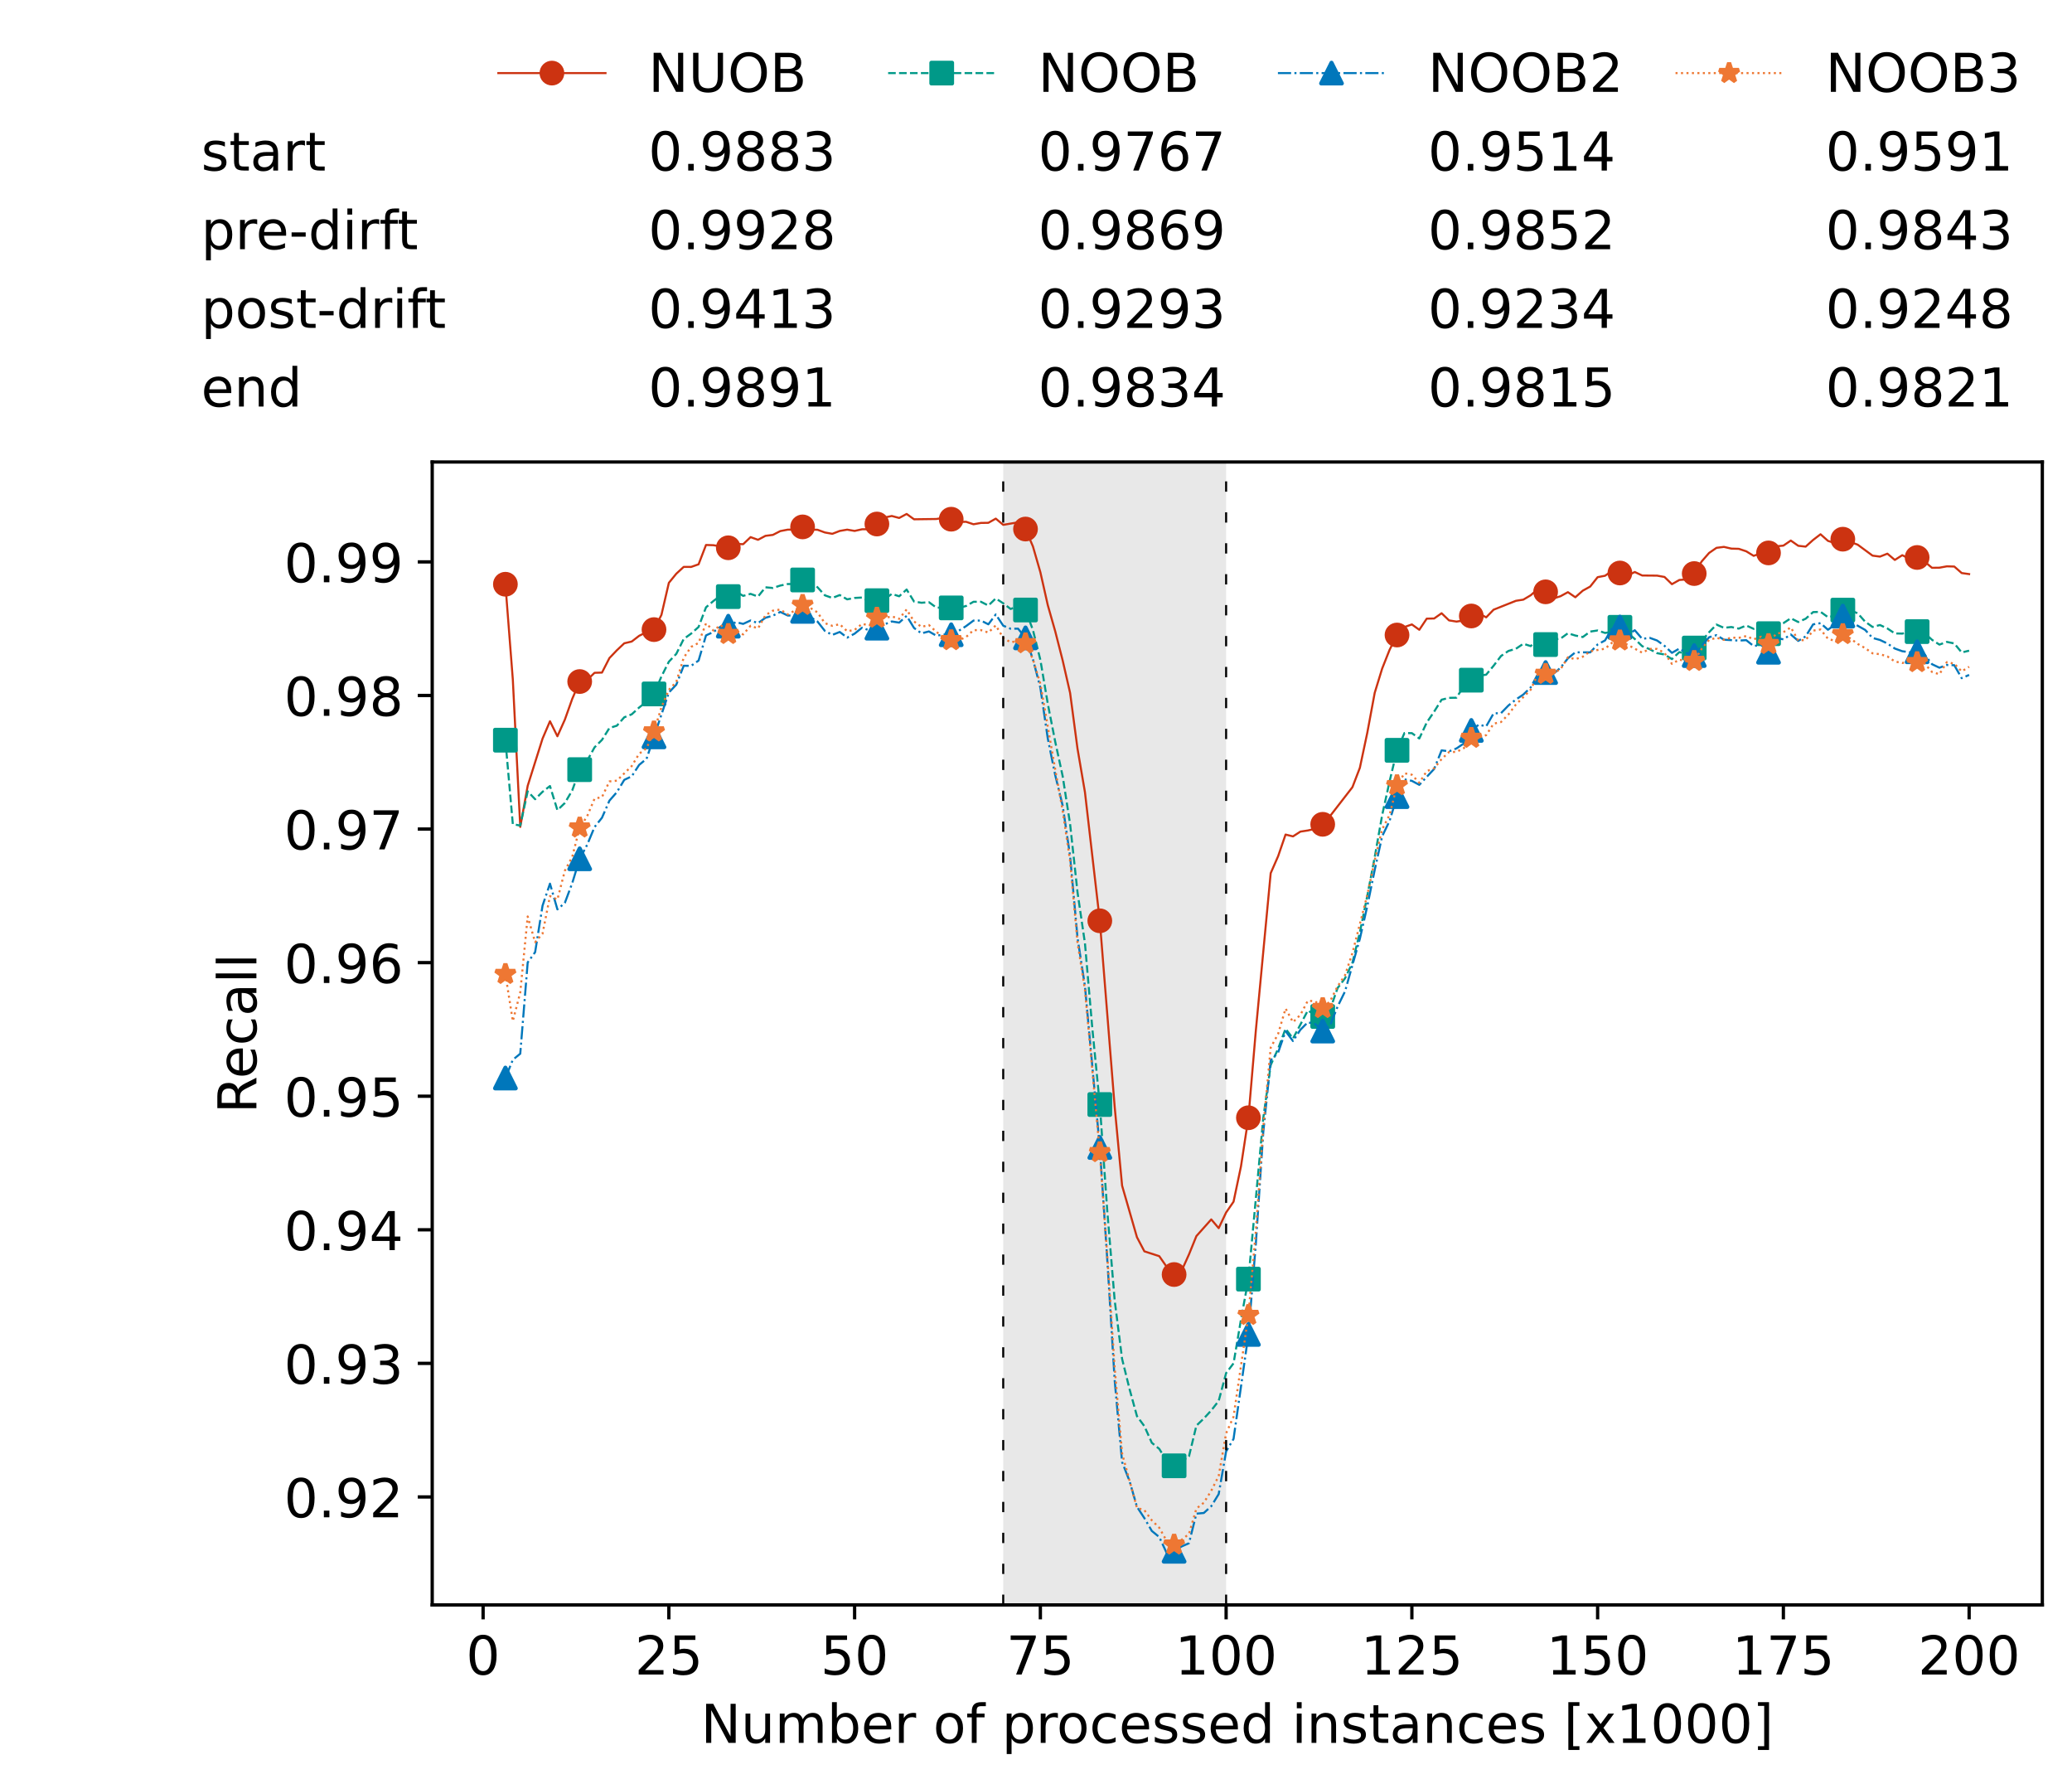 <?xml version="1.0" encoding="utf-8" standalone="no"?>
<!DOCTYPE svg PUBLIC "-//W3C//DTD SVG 1.1//EN"
  "http://www.w3.org/Graphics/SVG/1.1/DTD/svg11.dtd">
<!-- Created with matplotlib (https://matplotlib.org/) -->
<svg height="432.615pt" version="1.1" viewBox="0 0 502.65 432.615" width="502.65pt" xmlns="http://www.w3.org/2000/svg" xmlns:xlink="http://www.w3.org/1999/xlink">
 <defs>
  <style type="text/css">*{stroke-linecap:butt;stroke-linejoin:round;}</style>
 </defs>
 <g id="figure_1">
  <g id="patch_1">
   <path d="M 0 432.615 
L 502.65 432.615 
L 502.65 0 
L 0 0 
z
" style="fill:#ffffff;"/>
  </g>
  <g id="axes_1">
   <g id="patch_2">
    <path d="M 104.85 389.252 
L 495.45 389.252 
L 495.45 112.052 
L 104.85 112.052 
z
" style="fill:#ffffff;"/>
   </g>
   <g id="patch_3">
    <path clip-path="url(#pb1d5ff45be)" d="M 297.446 389.252 
L 297.446 112.052 
L 243.372 112.052 
L 243.372 389.252 
z
" style="fill:#d3d3d3;opacity:0.5;"/>
   </g>
   <g id="matplotlib.axis_1">
    <g id="xtick_1">
     <g id="line2d_1">
      <defs>
       <path d="M 0 0 
L 0 3.5 
" id="m11d59e00b4" style="stroke:#000000;stroke-width:0.8;"/>
      </defs>
      <g>
       <use style="stroke:#000000;stroke-width:0.8;" x="117.197" xlink:href="#m11d59e00b4" y="389.252"/>
      </g>
     </g>
     <g id="text_1">
      <!-- 0 -->
      <g transform="translate(113.061 406.13)scale(0.13 -0.13)">
       <defs>
        <path d="M 31.781 66.406 
Q 24.172 66.406 20.328 58.906 
Q 16.5 51.422 16.5 36.375 
Q 16.5 21.391 20.328 13.891 
Q 24.172 6.391 31.781 6.391 
Q 39.453 6.391 43.281 13.891 
Q 47.125 21.391 47.125 36.375 
Q 47.125 51.422 43.281 58.906 
Q 39.453 66.406 31.781 66.406 
z
M 31.781 74.219 
Q 44.047 74.219 50.516 64.516 
Q 56.984 54.828 56.984 36.375 
Q 56.984 17.969 50.516 8.266 
Q 44.047 -1.422 31.781 -1.422 
Q 19.531 -1.422 13.062 8.266 
Q 6.594 17.969 6.594 36.375 
Q 6.594 54.828 13.062 64.516 
Q 19.531 74.219 31.781 74.219 
z
" id="DejaVuSans-48"/>
       </defs>
       <use xlink:href="#DejaVuSans-48"/>
      </g>
     </g>
    </g>
    <g id="xtick_2">
     <g id="line2d_2">
      <g>
       <use style="stroke:#000000;stroke-width:0.8;" x="162.259" xlink:href="#m11d59e00b4" y="389.252"/>
      </g>
     </g>
     <g id="text_2">
      <!-- 25 -->
      <g transform="translate(153.988 406.13)scale(0.13 -0.13)">
       <defs>
        <path d="M 19.188 8.297 
L 53.609 8.297 
L 53.609 0 
L 7.328 0 
L 7.328 8.297 
Q 12.938 14.109 22.625 23.891 
Q 32.328 33.688 34.812 36.531 
Q 39.547 41.844 41.422 45.531 
Q 43.312 49.219 43.312 52.781 
Q 43.312 58.594 39.234 62.25 
Q 35.156 65.922 28.609 65.922 
Q 23.969 65.922 18.812 64.312 
Q 13.672 62.703 7.812 59.422 
L 7.812 69.391 
Q 13.766 71.781 18.938 73 
Q 24.125 74.219 28.422 74.219 
Q 39.75 74.219 46.484 68.547 
Q 53.219 62.891 53.219 53.422 
Q 53.219 48.922 51.531 44.891 
Q 49.859 40.875 45.406 35.406 
Q 44.188 33.984 37.641 27.219 
Q 31.109 20.453 19.188 8.297 
z
" id="DejaVuSans-50"/>
        <path d="M 10.797 72.906 
L 49.516 72.906 
L 49.516 64.594 
L 19.828 64.594 
L 19.828 46.734 
Q 21.969 47.469 24.109 47.828 
Q 26.266 48.188 28.422 48.188 
Q 40.625 48.188 47.75 41.5 
Q 54.891 34.812 54.891 23.391 
Q 54.891 11.625 47.562 5.094 
Q 40.234 -1.422 26.906 -1.422 
Q 22.312 -1.422 17.547 -0.641 
Q 12.797 0.141 7.719 1.703 
L 7.719 11.625 
Q 12.109 9.234 16.797 8.062 
Q 21.484 6.891 26.703 6.891 
Q 35.156 6.891 40.078 11.328 
Q 45.016 15.766 45.016 23.391 
Q 45.016 31 40.078 35.438 
Q 35.156 39.891 26.703 39.891 
Q 22.75 39.891 18.812 39.016 
Q 14.891 38.141 10.797 36.281 
z
" id="DejaVuSans-53"/>
       </defs>
       <use xlink:href="#DejaVuSans-50"/>
       <use x="63.623" xlink:href="#DejaVuSans-53"/>
      </g>
     </g>
    </g>
    <g id="xtick_3">
     <g id="line2d_3">
      <g>
       <use style="stroke:#000000;stroke-width:0.8;" x="207.322" xlink:href="#m11d59e00b4" y="389.252"/>
      </g>
     </g>
     <g id="text_3">
      <!-- 50 -->
      <g transform="translate(199.05 406.13)scale(0.13 -0.13)">
       <use xlink:href="#DejaVuSans-53"/>
       <use x="63.623" xlink:href="#DejaVuSans-48"/>
      </g>
     </g>
    </g>
    <g id="xtick_4">
     <g id="line2d_4">
      <g>
       <use style="stroke:#000000;stroke-width:0.8;" x="252.384" xlink:href="#m11d59e00b4" y="389.252"/>
      </g>
     </g>
     <g id="text_4">
      <!-- 75 -->
      <g transform="translate(244.113 406.13)scale(0.13 -0.13)">
       <defs>
        <path d="M 8.203 72.906 
L 55.078 72.906 
L 55.078 68.703 
L 28.609 0 
L 18.312 0 
L 43.219 64.594 
L 8.203 64.594 
z
" id="DejaVuSans-55"/>
       </defs>
       <use xlink:href="#DejaVuSans-55"/>
       <use x="63.623" xlink:href="#DejaVuSans-53"/>
      </g>
     </g>
    </g>
    <g id="xtick_5">
     <g id="line2d_5">
      <g>
       <use style="stroke:#000000;stroke-width:0.8;" x="297.446" xlink:href="#m11d59e00b4" y="389.252"/>
      </g>
     </g>
     <g id="text_5">
      <!-- 100 -->
      <g transform="translate(285.039 406.13)scale(0.13 -0.13)">
       <defs>
        <path d="M 12.406 8.297 
L 28.516 8.297 
L 28.516 63.922 
L 10.984 60.406 
L 10.984 69.391 
L 28.422 72.906 
L 38.281 72.906 
L 38.281 8.297 
L 54.391 8.297 
L 54.391 0 
L 12.406 0 
z
" id="DejaVuSans-49"/>
       </defs>
       <use xlink:href="#DejaVuSans-49"/>
       <use x="63.623" xlink:href="#DejaVuSans-48"/>
       <use x="127.246" xlink:href="#DejaVuSans-48"/>
      </g>
     </g>
    </g>
    <g id="xtick_6">
     <g id="line2d_6">
      <g>
       <use style="stroke:#000000;stroke-width:0.8;" x="342.509" xlink:href="#m11d59e00b4" y="389.252"/>
      </g>
     </g>
     <g id="text_6">
      <!-- 125 -->
      <g transform="translate(330.102 406.13)scale(0.13 -0.13)">
       <use xlink:href="#DejaVuSans-49"/>
       <use x="63.623" xlink:href="#DejaVuSans-50"/>
       <use x="127.246" xlink:href="#DejaVuSans-53"/>
      </g>
     </g>
    </g>
    <g id="xtick_7">
     <g id="line2d_7">
      <g>
       <use style="stroke:#000000;stroke-width:0.8;" x="387.571" xlink:href="#m11d59e00b4" y="389.252"/>
      </g>
     </g>
     <g id="text_7">
      <!-- 150 -->
      <g transform="translate(375.164 406.13)scale(0.13 -0.13)">
       <use xlink:href="#DejaVuSans-49"/>
       <use x="63.623" xlink:href="#DejaVuSans-53"/>
       <use x="127.246" xlink:href="#DejaVuSans-48"/>
      </g>
     </g>
    </g>
    <g id="xtick_8">
     <g id="line2d_8">
      <g>
       <use style="stroke:#000000;stroke-width:0.8;" x="432.633" xlink:href="#m11d59e00b4" y="389.252"/>
      </g>
     </g>
     <g id="text_8">
      <!-- 175 -->
      <g transform="translate(420.226 406.13)scale(0.13 -0.13)">
       <use xlink:href="#DejaVuSans-49"/>
       <use x="63.623" xlink:href="#DejaVuSans-55"/>
       <use x="127.246" xlink:href="#DejaVuSans-53"/>
      </g>
     </g>
    </g>
    <g id="xtick_9">
     <g id="line2d_9">
      <g>
       <use style="stroke:#000000;stroke-width:0.8;" x="477.695" xlink:href="#m11d59e00b4" y="389.252"/>
      </g>
     </g>
     <g id="text_9">
      <!-- 200 -->
      <g transform="translate(465.289 406.13)scale(0.13 -0.13)">
       <use xlink:href="#DejaVuSans-50"/>
       <use x="63.623" xlink:href="#DejaVuSans-48"/>
       <use x="127.246" xlink:href="#DejaVuSans-48"/>
      </g>
     </g>
    </g>
    <g id="text_10">
     <!-- Number of processed instances [x1000] -->
     <g transform="translate(170.025 422.711)scale(0.13 -0.13)">
      <defs>
       <path d="M 9.812 72.906 
L 23.094 72.906 
L 55.422 11.922 
L 55.422 72.906 
L 64.984 72.906 
L 64.984 0 
L 51.703 0 
L 19.391 60.984 
L 19.391 0 
L 9.812 0 
z
" id="DejaVuSans-78"/>
       <path d="M 8.5 21.578 
L 8.5 54.688 
L 17.484 54.688 
L 17.484 21.922 
Q 17.484 14.156 20.5 10.266 
Q 23.531 6.391 29.594 6.391 
Q 36.859 6.391 41.078 11.031 
Q 45.312 15.672 45.312 23.688 
L 45.312 54.688 
L 54.297 54.688 
L 54.297 0 
L 45.312 0 
L 45.312 8.406 
Q 42.047 3.422 37.719 1 
Q 33.406 -1.422 27.688 -1.422 
Q 18.266 -1.422 13.375 4.438 
Q 8.5 10.297 8.5 21.578 
z
M 31.109 56 
z
" id="DejaVuSans-117"/>
       <path d="M 52 44.188 
Q 55.375 50.25 60.062 53.125 
Q 64.75 56 71.094 56 
Q 79.641 56 84.281 50.016 
Q 88.922 44.047 88.922 33.016 
L 88.922 0 
L 79.891 0 
L 79.891 32.719 
Q 79.891 40.578 77.094 44.375 
Q 74.312 48.188 68.609 48.188 
Q 61.625 48.188 57.562 43.547 
Q 53.516 38.922 53.516 30.906 
L 53.516 0 
L 44.484 0 
L 44.484 32.719 
Q 44.484 40.625 41.703 44.406 
Q 38.922 48.188 33.109 48.188 
Q 26.219 48.188 22.156 43.531 
Q 18.109 38.875 18.109 30.906 
L 18.109 0 
L 9.078 0 
L 9.078 54.688 
L 18.109 54.688 
L 18.109 46.188 
Q 21.188 51.219 25.484 53.609 
Q 29.781 56 35.688 56 
Q 41.656 56 45.828 52.969 
Q 50 49.953 52 44.188 
z
" id="DejaVuSans-109"/>
       <path d="M 48.688 27.297 
Q 48.688 37.203 44.609 42.844 
Q 40.531 48.484 33.406 48.484 
Q 26.266 48.484 22.188 42.844 
Q 18.109 37.203 18.109 27.297 
Q 18.109 17.391 22.188 11.75 
Q 26.266 6.109 33.406 6.109 
Q 40.531 6.109 44.609 11.75 
Q 48.688 17.391 48.688 27.297 
z
M 18.109 46.391 
Q 20.953 51.266 25.266 53.625 
Q 29.594 56 35.594 56 
Q 45.562 56 51.781 48.094 
Q 58.016 40.188 58.016 27.297 
Q 58.016 14.406 51.781 6.484 
Q 45.562 -1.422 35.594 -1.422 
Q 29.594 -1.422 25.266 0.953 
Q 20.953 3.328 18.109 8.203 
L 18.109 0 
L 9.078 0 
L 9.078 75.984 
L 18.109 75.984 
z
" id="DejaVuSans-98"/>
       <path d="M 56.203 29.594 
L 56.203 25.203 
L 14.891 25.203 
Q 15.484 15.922 20.484 11.062 
Q 25.484 6.203 34.422 6.203 
Q 39.594 6.203 44.453 7.469 
Q 49.312 8.734 54.109 11.281 
L 54.109 2.781 
Q 49.266 0.734 44.188 -0.344 
Q 39.109 -1.422 33.891 -1.422 
Q 20.797 -1.422 13.156 6.188 
Q 5.516 13.812 5.516 26.812 
Q 5.516 40.234 12.766 48.109 
Q 20.016 56 32.328 56 
Q 43.359 56 49.781 48.891 
Q 56.203 41.797 56.203 29.594 
z
M 47.219 32.234 
Q 47.125 39.594 43.094 43.984 
Q 39.062 48.391 32.422 48.391 
Q 24.906 48.391 20.391 44.141 
Q 15.875 39.891 15.188 32.172 
z
" id="DejaVuSans-101"/>
       <path d="M 41.109 46.297 
Q 39.594 47.172 37.812 47.578 
Q 36.031 48 33.891 48 
Q 26.266 48 22.188 43.047 
Q 18.109 38.094 18.109 28.812 
L 18.109 0 
L 9.078 0 
L 9.078 54.688 
L 18.109 54.688 
L 18.109 46.188 
Q 20.953 51.172 25.484 53.578 
Q 30.031 56 36.531 56 
Q 37.453 56 38.578 55.875 
Q 39.703 55.766 41.062 55.516 
z
" id="DejaVuSans-114"/>
       <path id="DejaVuSans-32"/>
       <path d="M 30.609 48.391 
Q 23.391 48.391 19.188 42.75 
Q 14.984 37.109 14.984 27.297 
Q 14.984 17.484 19.156 11.844 
Q 23.344 6.203 30.609 6.203 
Q 37.797 6.203 41.984 11.859 
Q 46.188 17.531 46.188 27.297 
Q 46.188 37.016 41.984 42.703 
Q 37.797 48.391 30.609 48.391 
z
M 30.609 56 
Q 42.328 56 49.016 48.375 
Q 55.719 40.766 55.719 27.297 
Q 55.719 13.875 49.016 6.219 
Q 42.328 -1.422 30.609 -1.422 
Q 18.844 -1.422 12.172 6.219 
Q 5.516 13.875 5.516 27.297 
Q 5.516 40.766 12.172 48.375 
Q 18.844 56 30.609 56 
z
" id="DejaVuSans-111"/>
       <path d="M 37.109 75.984 
L 37.109 68.5 
L 28.516 68.5 
Q 23.688 68.5 21.797 66.547 
Q 19.922 64.594 19.922 59.516 
L 19.922 54.688 
L 34.719 54.688 
L 34.719 47.703 
L 19.922 47.703 
L 19.922 0 
L 10.891 0 
L 10.891 47.703 
L 2.297 47.703 
L 2.297 54.688 
L 10.891 54.688 
L 10.891 58.5 
Q 10.891 67.625 15.141 71.797 
Q 19.391 75.984 28.609 75.984 
z
" id="DejaVuSans-102"/>
       <path d="M 18.109 8.203 
L 18.109 -20.797 
L 9.078 -20.797 
L 9.078 54.688 
L 18.109 54.688 
L 18.109 46.391 
Q 20.953 51.266 25.266 53.625 
Q 29.594 56 35.594 56 
Q 45.562 56 51.781 48.094 
Q 58.016 40.188 58.016 27.297 
Q 58.016 14.406 51.781 6.484 
Q 45.562 -1.422 35.594 -1.422 
Q 29.594 -1.422 25.266 0.953 
Q 20.953 3.328 18.109 8.203 
z
M 48.688 27.297 
Q 48.688 37.203 44.609 42.844 
Q 40.531 48.484 33.406 48.484 
Q 26.266 48.484 22.188 42.844 
Q 18.109 37.203 18.109 27.297 
Q 18.109 17.391 22.188 11.75 
Q 26.266 6.109 33.406 6.109 
Q 40.531 6.109 44.609 11.75 
Q 48.688 17.391 48.688 27.297 
z
" id="DejaVuSans-112"/>
       <path d="M 48.781 52.594 
L 48.781 44.188 
Q 44.969 46.297 41.141 47.344 
Q 37.312 48.391 33.406 48.391 
Q 24.656 48.391 19.812 42.844 
Q 14.984 37.312 14.984 27.297 
Q 14.984 17.281 19.812 11.734 
Q 24.656 6.203 33.406 6.203 
Q 37.312 6.203 41.141 7.25 
Q 44.969 8.297 48.781 10.406 
L 48.781 2.094 
Q 45.016 0.344 40.984 -0.531 
Q 36.969 -1.422 32.422 -1.422 
Q 20.062 -1.422 12.781 6.344 
Q 5.516 14.109 5.516 27.297 
Q 5.516 40.672 12.859 48.328 
Q 20.219 56 33.016 56 
Q 37.156 56 41.109 55.141 
Q 45.062 54.297 48.781 52.594 
z
" id="DejaVuSans-99"/>
       <path d="M 44.281 53.078 
L 44.281 44.578 
Q 40.484 46.531 36.375 47.5 
Q 32.281 48.484 27.875 48.484 
Q 21.188 48.484 17.844 46.438 
Q 14.5 44.391 14.5 40.281 
Q 14.5 37.156 16.891 35.375 
Q 19.281 33.594 26.516 31.984 
L 29.594 31.297 
Q 39.156 29.25 43.188 25.516 
Q 47.219 21.781 47.219 15.094 
Q 47.219 7.469 41.188 3.016 
Q 35.156 -1.422 24.609 -1.422 
Q 20.219 -1.422 15.453 -0.562 
Q 10.688 0.297 5.422 2 
L 5.422 11.281 
Q 10.406 8.688 15.234 7.391 
Q 20.062 6.109 24.812 6.109 
Q 31.156 6.109 34.562 8.281 
Q 37.984 10.453 37.984 14.406 
Q 37.984 18.062 35.516 20.016 
Q 33.062 21.969 24.703 23.781 
L 21.578 24.516 
Q 13.234 26.266 9.516 29.906 
Q 5.812 33.547 5.812 39.891 
Q 5.812 47.609 11.281 51.797 
Q 16.75 56 26.812 56 
Q 31.781 56 36.172 55.266 
Q 40.578 54.547 44.281 53.078 
z
" id="DejaVuSans-115"/>
       <path d="M 45.406 46.391 
L 45.406 75.984 
L 54.391 75.984 
L 54.391 0 
L 45.406 0 
L 45.406 8.203 
Q 42.578 3.328 38.25 0.953 
Q 33.938 -1.422 27.875 -1.422 
Q 17.969 -1.422 11.734 6.484 
Q 5.516 14.406 5.516 27.297 
Q 5.516 40.188 11.734 48.094 
Q 17.969 56 27.875 56 
Q 33.938 56 38.25 53.625 
Q 42.578 51.266 45.406 46.391 
z
M 14.797 27.297 
Q 14.797 17.391 18.875 11.75 
Q 22.953 6.109 30.078 6.109 
Q 37.203 6.109 41.297 11.75 
Q 45.406 17.391 45.406 27.297 
Q 45.406 37.203 41.297 42.844 
Q 37.203 48.484 30.078 48.484 
Q 22.953 48.484 18.875 42.844 
Q 14.797 37.203 14.797 27.297 
z
" id="DejaVuSans-100"/>
       <path d="M 9.422 54.688 
L 18.406 54.688 
L 18.406 0 
L 9.422 0 
z
M 9.422 75.984 
L 18.406 75.984 
L 18.406 64.594 
L 9.422 64.594 
z
" id="DejaVuSans-105"/>
       <path d="M 54.891 33.016 
L 54.891 0 
L 45.906 0 
L 45.906 32.719 
Q 45.906 40.484 42.875 44.328 
Q 39.844 48.188 33.797 48.188 
Q 26.516 48.188 22.312 43.547 
Q 18.109 38.922 18.109 30.906 
L 18.109 0 
L 9.078 0 
L 9.078 54.688 
L 18.109 54.688 
L 18.109 46.188 
Q 21.344 51.125 25.703 53.562 
Q 30.078 56 35.797 56 
Q 45.219 56 50.047 50.172 
Q 54.891 44.344 54.891 33.016 
z
" id="DejaVuSans-110"/>
       <path d="M 18.312 70.219 
L 18.312 54.688 
L 36.812 54.688 
L 36.812 47.703 
L 18.312 47.703 
L 18.312 18.016 
Q 18.312 11.328 20.141 9.422 
Q 21.969 7.516 27.594 7.516 
L 36.812 7.516 
L 36.812 0 
L 27.594 0 
Q 17.188 0 13.234 3.875 
Q 9.281 7.766 9.281 18.016 
L 9.281 47.703 
L 2.688 47.703 
L 2.688 54.688 
L 9.281 54.688 
L 9.281 70.219 
z
" id="DejaVuSans-116"/>
       <path d="M 34.281 27.484 
Q 23.391 27.484 19.188 25 
Q 14.984 22.516 14.984 16.5 
Q 14.984 11.719 18.141 8.906 
Q 21.297 6.109 26.703 6.109 
Q 34.188 6.109 38.703 11.406 
Q 43.219 16.703 43.219 25.484 
L 43.219 27.484 
z
M 52.203 31.203 
L 52.203 0 
L 43.219 0 
L 43.219 8.297 
Q 40.141 3.328 35.547 0.953 
Q 30.953 -1.422 24.312 -1.422 
Q 15.922 -1.422 10.953 3.297 
Q 6 8.016 6 15.922 
Q 6 25.141 12.172 29.828 
Q 18.359 34.516 30.609 34.516 
L 43.219 34.516 
L 43.219 35.406 
Q 43.219 41.609 39.141 45 
Q 35.062 48.391 27.688 48.391 
Q 23 48.391 18.547 47.266 
Q 14.109 46.141 10.016 43.891 
L 10.016 52.203 
Q 14.938 54.109 19.578 55.047 
Q 24.219 56 28.609 56 
Q 40.484 56 46.344 49.844 
Q 52.203 43.703 52.203 31.203 
z
" id="DejaVuSans-97"/>
       <path d="M 8.594 75.984 
L 29.297 75.984 
L 29.297 69 
L 17.578 69 
L 17.578 -6.203 
L 29.297 -6.203 
L 29.297 -13.188 
L 8.594 -13.188 
z
" id="DejaVuSans-91"/>
       <path d="M 54.891 54.688 
L 35.109 28.078 
L 55.906 0 
L 45.312 0 
L 29.391 21.484 
L 13.484 0 
L 2.875 0 
L 24.125 28.609 
L 4.688 54.688 
L 15.281 54.688 
L 29.781 35.203 
L 44.281 54.688 
z
" id="DejaVuSans-120"/>
       <path d="M 30.422 75.984 
L 30.422 -13.188 
L 9.719 -13.188 
L 9.719 -6.203 
L 21.391 -6.203 
L 21.391 69 
L 9.719 69 
L 9.719 75.984 
z
" id="DejaVuSans-93"/>
      </defs>
      <use xlink:href="#DejaVuSans-78"/>
      <use x="74.805" xlink:href="#DejaVuSans-117"/>
      <use x="138.184" xlink:href="#DejaVuSans-109"/>
      <use x="235.596" xlink:href="#DejaVuSans-98"/>
      <use x="299.072" xlink:href="#DejaVuSans-101"/>
      <use x="360.596" xlink:href="#DejaVuSans-114"/>
      <use x="401.709" xlink:href="#DejaVuSans-32"/>
      <use x="433.496" xlink:href="#DejaVuSans-111"/>
      <use x="494.678" xlink:href="#DejaVuSans-102"/>
      <use x="529.883" xlink:href="#DejaVuSans-32"/>
      <use x="561.67" xlink:href="#DejaVuSans-112"/>
      <use x="625.146" xlink:href="#DejaVuSans-114"/>
      <use x="664.01" xlink:href="#DejaVuSans-111"/>
      <use x="725.191" xlink:href="#DejaVuSans-99"/>
      <use x="780.172" xlink:href="#DejaVuSans-101"/>
      <use x="841.695" xlink:href="#DejaVuSans-115"/>
      <use x="893.795" xlink:href="#DejaVuSans-115"/>
      <use x="945.895" xlink:href="#DejaVuSans-101"/>
      <use x="1007.418" xlink:href="#DejaVuSans-100"/>
      <use x="1070.895" xlink:href="#DejaVuSans-32"/>
      <use x="1102.682" xlink:href="#DejaVuSans-105"/>
      <use x="1130.465" xlink:href="#DejaVuSans-110"/>
      <use x="1193.844" xlink:href="#DejaVuSans-115"/>
      <use x="1245.943" xlink:href="#DejaVuSans-116"/>
      <use x="1285.152" xlink:href="#DejaVuSans-97"/>
      <use x="1346.432" xlink:href="#DejaVuSans-110"/>
      <use x="1409.811" xlink:href="#DejaVuSans-99"/>
      <use x="1464.791" xlink:href="#DejaVuSans-101"/>
      <use x="1526.314" xlink:href="#DejaVuSans-115"/>
      <use x="1578.414" xlink:href="#DejaVuSans-32"/>
      <use x="1610.201" xlink:href="#DejaVuSans-91"/>
      <use x="1649.215" xlink:href="#DejaVuSans-120"/>
      <use x="1708.395" xlink:href="#DejaVuSans-49"/>
      <use x="1772.018" xlink:href="#DejaVuSans-48"/>
      <use x="1835.641" xlink:href="#DejaVuSans-48"/>
      <use x="1899.264" xlink:href="#DejaVuSans-48"/>
      <use x="1962.887" xlink:href="#DejaVuSans-93"/>
     </g>
    </g>
   </g>
   <g id="matplotlib.axis_2">
    <g id="ytick_1">
     <g id="line2d_10">
      <defs>
       <path d="M 0 0 
L -3.5 0 
" id="mc88c6256b4" style="stroke:#000000;stroke-width:0.8;"/>
      </defs>
      <g>
       <use style="stroke:#000000;stroke-width:0.8;" x="104.85" xlink:href="#mc88c6256b4" y="363.057"/>
      </g>
     </g>
     <g id="text_11">
      <!-- 0.92 -->
      <g transform="translate(68.905 367.996)scale(0.13 -0.13)">
       <defs>
        <path d="M 10.688 12.406 
L 21 12.406 
L 21 0 
L 10.688 0 
z
" id="DejaVuSans-46"/>
        <path d="M 10.984 1.516 
L 10.984 10.5 
Q 14.703 8.734 18.5 7.812 
Q 22.312 6.891 25.984 6.891 
Q 35.75 6.891 40.891 13.453 
Q 46.047 20.016 46.781 33.406 
Q 43.953 29.203 39.594 26.953 
Q 35.25 24.703 29.984 24.703 
Q 19.047 24.703 12.672 31.312 
Q 6.297 37.938 6.297 49.422 
Q 6.297 60.641 12.938 67.422 
Q 19.578 74.219 30.609 74.219 
Q 43.266 74.219 49.922 64.516 
Q 56.594 54.828 56.594 36.375 
Q 56.594 19.141 48.406 8.859 
Q 40.234 -1.422 26.422 -1.422 
Q 22.703 -1.422 18.891 -0.688 
Q 15.094 0.047 10.984 1.516 
z
M 30.609 32.422 
Q 37.25 32.422 41.125 36.953 
Q 45.016 41.5 45.016 49.422 
Q 45.016 57.281 41.125 61.844 
Q 37.25 66.406 30.609 66.406 
Q 23.969 66.406 20.094 61.844 
Q 16.219 57.281 16.219 49.422 
Q 16.219 41.5 20.094 36.953 
Q 23.969 32.422 30.609 32.422 
z
" id="DejaVuSans-57"/>
       </defs>
       <use xlink:href="#DejaVuSans-48"/>
       <use x="63.623" xlink:href="#DejaVuSans-46"/>
       <use x="95.41" xlink:href="#DejaVuSans-57"/>
       <use x="159.033" xlink:href="#DejaVuSans-50"/>
      </g>
     </g>
    </g>
    <g id="ytick_2">
     <g id="line2d_11">
      <g>
       <use style="stroke:#000000;stroke-width:0.8;" x="104.85" xlink:href="#mc88c6256b4" y="330.66"/>
      </g>
     </g>
     <g id="text_12">
      <!-- 0.93 -->
      <g transform="translate(68.905 335.599)scale(0.13 -0.13)">
       <defs>
        <path d="M 40.578 39.312 
Q 47.656 37.797 51.625 33 
Q 55.609 28.219 55.609 21.188 
Q 55.609 10.406 48.188 4.484 
Q 40.766 -1.422 27.094 -1.422 
Q 22.516 -1.422 17.656 -0.516 
Q 12.797 0.391 7.625 2.203 
L 7.625 11.719 
Q 11.719 9.328 16.594 8.109 
Q 21.484 6.891 26.812 6.891 
Q 36.078 6.891 40.938 10.547 
Q 45.797 14.203 45.797 21.188 
Q 45.797 27.641 41.281 31.266 
Q 36.766 34.906 28.719 34.906 
L 20.219 34.906 
L 20.219 43.016 
L 29.109 43.016 
Q 36.375 43.016 40.234 45.922 
Q 44.094 48.828 44.094 54.297 
Q 44.094 59.906 40.109 62.906 
Q 36.141 65.922 28.719 65.922 
Q 24.656 65.922 20.016 65.031 
Q 15.375 64.156 9.812 62.312 
L 9.812 71.094 
Q 15.438 72.656 20.344 73.438 
Q 25.25 74.219 29.594 74.219 
Q 40.828 74.219 47.359 69.109 
Q 53.906 64.016 53.906 55.328 
Q 53.906 49.266 50.438 45.094 
Q 46.969 40.922 40.578 39.312 
z
" id="DejaVuSans-51"/>
       </defs>
       <use xlink:href="#DejaVuSans-48"/>
       <use x="63.623" xlink:href="#DejaVuSans-46"/>
       <use x="95.41" xlink:href="#DejaVuSans-57"/>
       <use x="159.033" xlink:href="#DejaVuSans-51"/>
      </g>
     </g>
    </g>
    <g id="ytick_3">
     <g id="line2d_12">
      <g>
       <use style="stroke:#000000;stroke-width:0.8;" x="104.85" xlink:href="#mc88c6256b4" y="298.263"/>
      </g>
     </g>
     <g id="text_13">
      <!-- 0.94 -->
      <g transform="translate(68.905 303.202)scale(0.13 -0.13)">
       <defs>
        <path d="M 37.797 64.312 
L 12.891 25.391 
L 37.797 25.391 
z
M 35.203 72.906 
L 47.609 72.906 
L 47.609 25.391 
L 58.016 25.391 
L 58.016 17.188 
L 47.609 17.188 
L 47.609 0 
L 37.797 0 
L 37.797 17.188 
L 4.891 17.188 
L 4.891 26.703 
z
" id="DejaVuSans-52"/>
       </defs>
       <use xlink:href="#DejaVuSans-48"/>
       <use x="63.623" xlink:href="#DejaVuSans-46"/>
       <use x="95.41" xlink:href="#DejaVuSans-57"/>
       <use x="159.033" xlink:href="#DejaVuSans-52"/>
      </g>
     </g>
    </g>
    <g id="ytick_4">
     <g id="line2d_13">
      <g>
       <use style="stroke:#000000;stroke-width:0.8;" x="104.85" xlink:href="#mc88c6256b4" y="265.866"/>
      </g>
     </g>
     <g id="text_14">
      <!-- 0.95 -->
      <g transform="translate(68.905 270.805)scale(0.13 -0.13)">
       <use xlink:href="#DejaVuSans-48"/>
       <use x="63.623" xlink:href="#DejaVuSans-46"/>
       <use x="95.41" xlink:href="#DejaVuSans-57"/>
       <use x="159.033" xlink:href="#DejaVuSans-53"/>
      </g>
     </g>
    </g>
    <g id="ytick_5">
     <g id="line2d_14">
      <g>
       <use style="stroke:#000000;stroke-width:0.8;" x="104.85" xlink:href="#mc88c6256b4" y="233.469"/>
      </g>
     </g>
     <g id="text_15">
      <!-- 0.96 -->
      <g transform="translate(68.905 238.408)scale(0.13 -0.13)">
       <defs>
        <path d="M 33.016 40.375 
Q 26.375 40.375 22.484 35.828 
Q 18.609 31.297 18.609 23.391 
Q 18.609 15.531 22.484 10.953 
Q 26.375 6.391 33.016 6.391 
Q 39.656 6.391 43.531 10.953 
Q 47.406 15.531 47.406 23.391 
Q 47.406 31.297 43.531 35.828 
Q 39.656 40.375 33.016 40.375 
z
M 52.594 71.297 
L 52.594 62.312 
Q 48.875 64.062 45.094 64.984 
Q 41.312 65.922 37.594 65.922 
Q 27.828 65.922 22.672 59.328 
Q 17.531 52.734 16.797 39.406 
Q 19.672 43.656 24.016 45.922 
Q 28.375 48.188 33.594 48.188 
Q 44.578 48.188 50.953 41.516 
Q 57.328 34.859 57.328 23.391 
Q 57.328 12.156 50.688 5.359 
Q 44.047 -1.422 33.016 -1.422 
Q 20.359 -1.422 13.672 8.266 
Q 6.984 17.969 6.984 36.375 
Q 6.984 53.656 15.188 63.938 
Q 23.391 74.219 37.203 74.219 
Q 40.922 74.219 44.703 73.484 
Q 48.484 72.75 52.594 71.297 
z
" id="DejaVuSans-54"/>
       </defs>
       <use xlink:href="#DejaVuSans-48"/>
       <use x="63.623" xlink:href="#DejaVuSans-46"/>
       <use x="95.41" xlink:href="#DejaVuSans-57"/>
       <use x="159.033" xlink:href="#DejaVuSans-54"/>
      </g>
     </g>
    </g>
    <g id="ytick_6">
     <g id="line2d_15">
      <g>
       <use style="stroke:#000000;stroke-width:0.8;" x="104.85" xlink:href="#mc88c6256b4" y="201.072"/>
      </g>
     </g>
     <g id="text_16">
      <!-- 0.97 -->
      <g transform="translate(68.905 206.011)scale(0.13 -0.13)">
       <use xlink:href="#DejaVuSans-48"/>
       <use x="63.623" xlink:href="#DejaVuSans-46"/>
       <use x="95.41" xlink:href="#DejaVuSans-57"/>
       <use x="159.033" xlink:href="#DejaVuSans-55"/>
      </g>
     </g>
    </g>
    <g id="ytick_7">
     <g id="line2d_16">
      <g>
       <use style="stroke:#000000;stroke-width:0.8;" x="104.85" xlink:href="#mc88c6256b4" y="168.675"/>
      </g>
     </g>
     <g id="text_17">
      <!-- 0.98 -->
      <g transform="translate(68.905 173.614)scale(0.13 -0.13)">
       <defs>
        <path d="M 31.781 34.625 
Q 24.75 34.625 20.719 30.859 
Q 16.703 27.094 16.703 20.516 
Q 16.703 13.922 20.719 10.156 
Q 24.75 6.391 31.781 6.391 
Q 38.812 6.391 42.859 10.172 
Q 46.922 13.969 46.922 20.516 
Q 46.922 27.094 42.891 30.859 
Q 38.875 34.625 31.781 34.625 
z
M 21.922 38.812 
Q 15.578 40.375 12.031 44.719 
Q 8.5 49.078 8.5 55.328 
Q 8.5 64.062 14.719 69.141 
Q 20.953 74.219 31.781 74.219 
Q 42.672 74.219 48.875 69.141 
Q 55.078 64.062 55.078 55.328 
Q 55.078 49.078 51.531 44.719 
Q 48 40.375 41.703 38.812 
Q 48.828 37.156 52.797 32.312 
Q 56.781 27.484 56.781 20.516 
Q 56.781 9.906 50.312 4.234 
Q 43.844 -1.422 31.781 -1.422 
Q 19.734 -1.422 13.25 4.234 
Q 6.781 9.906 6.781 20.516 
Q 6.781 27.484 10.781 32.312 
Q 14.797 37.156 21.922 38.812 
z
M 18.312 54.391 
Q 18.312 48.734 21.844 45.562 
Q 25.391 42.391 31.781 42.391 
Q 38.141 42.391 41.719 45.562 
Q 45.312 48.734 45.312 54.391 
Q 45.312 60.062 41.719 63.234 
Q 38.141 66.406 31.781 66.406 
Q 25.391 66.406 21.844 63.234 
Q 18.312 60.062 18.312 54.391 
z
" id="DejaVuSans-56"/>
       </defs>
       <use xlink:href="#DejaVuSans-48"/>
       <use x="63.623" xlink:href="#DejaVuSans-46"/>
       <use x="95.41" xlink:href="#DejaVuSans-57"/>
       <use x="159.033" xlink:href="#DejaVuSans-56"/>
      </g>
     </g>
    </g>
    <g id="ytick_8">
     <g id="line2d_17">
      <g>
       <use style="stroke:#000000;stroke-width:0.8;" x="104.85" xlink:href="#mc88c6256b4" y="136.278"/>
      </g>
     </g>
     <g id="text_18">
      <!-- 0.99 -->
      <g transform="translate(68.905 141.217)scale(0.13 -0.13)">
       <use xlink:href="#DejaVuSans-48"/>
       <use x="63.623" xlink:href="#DejaVuSans-46"/>
       <use x="95.41" xlink:href="#DejaVuSans-57"/>
       <use x="159.033" xlink:href="#DejaVuSans-57"/>
      </g>
     </g>
    </g>
    <g id="text_19">
     <!-- Recall -->
     <g transform="translate(62.201 270.044)rotate(-90)scale(0.13 -0.13)">
      <defs>
       <path d="M 44.391 34.188 
Q 47.562 33.109 50.562 29.594 
Q 53.562 26.078 56.594 19.922 
L 66.609 0 
L 56 0 
L 46.688 18.703 
Q 43.062 26.031 39.672 28.422 
Q 36.281 30.812 30.422 30.812 
L 19.672 30.812 
L 19.672 0 
L 9.812 0 
L 9.812 72.906 
L 32.078 72.906 
Q 44.578 72.906 50.734 67.672 
Q 56.891 62.453 56.891 51.906 
Q 56.891 45.016 53.688 40.469 
Q 50.484 35.938 44.391 34.188 
z
M 19.672 64.797 
L 19.672 38.922 
L 32.078 38.922 
Q 39.203 38.922 42.844 42.219 
Q 46.484 45.516 46.484 51.906 
Q 46.484 58.297 42.844 61.547 
Q 39.203 64.797 32.078 64.797 
z
" id="DejaVuSans-82"/>
       <path d="M 9.422 75.984 
L 18.406 75.984 
L 18.406 0 
L 9.422 0 
z
" id="DejaVuSans-108"/>
      </defs>
      <use xlink:href="#DejaVuSans-82"/>
      <use x="64.982" xlink:href="#DejaVuSans-101"/>
      <use x="126.506" xlink:href="#DejaVuSans-99"/>
      <use x="181.486" xlink:href="#DejaVuSans-97"/>
      <use x="242.766" xlink:href="#DejaVuSans-108"/>
      <use x="270.549" xlink:href="#DejaVuSans-108"/>
     </g>
    </g>
   </g>
   <g id="line2d_18"/>
   <g id="line2d_19"/>
   <g id="line2d_20"/>
   <g id="line2d_21"/>
   <g id="line2d_22"/>
   <g id="line2d_23">
    <path clip-path="url(#pb1d5ff45be)" d="M 122.605 141.698 
L 124.407 164.822 
L 126.21 200.551 
L 128.012 190.593 
L 131.617 179.145 
L 133.419 174.924 
L 135.222 178.569 
L 137.024 174.547 
L 138.827 169.484 
L 140.629 165.298 
L 142.432 164.916 
L 144.234 163.176 
L 146.037 163.123 
L 147.839 159.605 
L 149.642 157.714 
L 151.444 156.019 
L 153.247 155.593 
L 155.049 154.206 
L 156.852 153.312 
L 158.654 152.702 
L 160.457 149.135 
L 162.259 141.36 
L 164.062 139.148 
L 165.864 137.488 
L 167.667 137.498 
L 169.469 136.865 
L 171.272 132.174 
L 173.074 132.232 
L 176.679 132.856 
L 178.482 131.905 
L 180.284 131.988 
L 182.087 130.272 
L 183.889 130.92 
L 185.692 129.959 
L 187.494 129.731 
L 189.297 128.804 
L 191.099 128.458 
L 192.902 128.438 
L 194.704 127.792 
L 196.507 128.444 
L 198.309 128.483 
L 200.112 129.144 
L 201.914 129.468 
L 203.717 128.769 
L 205.519 128.457 
L 207.322 128.766 
L 209.124 128.368 
L 210.927 128.368 
L 212.729 127.092 
L 214.532 125.528 
L 216.334 125.144 
L 218.137 125.624 
L 219.939 124.652 
L 221.742 125.947 
L 227.149 125.872 
L 228.952 125.582 
L 230.754 125.926 
L 232.557 126.594 
L 234.359 126.551 
L 236.162 127.151 
L 237.964 126.828 
L 239.767 126.799 
L 241.569 125.783 
L 243.372 127.294 
L 246.976 126.678 
L 248.779 128.311 
L 250.581 132.529 
L 252.384 138.779 
L 254.186 146.774 
L 255.989 153.114 
L 257.791 160.168 
L 259.594 168.042 
L 261.396 181.584 
L 263.199 192.131 
L 266.804 223.325 
L 270.409 268.423 
L 272.211 287.561 
L 275.816 300.068 
L 277.619 303.495 
L 281.224 304.66 
L 283.026 307.25 
L 284.829 309.118 
L 286.631 308.239 
L 288.434 304.242 
L 290.236 299.792 
L 293.841 295.751 
L 295.644 297.868 
L 297.446 294.066 
L 299.249 291.457 
L 301.051 282.891 
L 302.854 271.093 
L 304.656 249.937 
L 308.261 211.772 
L 310.064 207.651 
L 311.866 202.411 
L 313.669 202.853 
L 315.471 201.693 
L 317.274 201.418 
L 319.076 201.004 
L 320.879 199.921 
L 322.681 197.897 
L 328.089 190.916 
L 329.891 186.223 
L 331.694 177.718 
L 333.496 168.027 
L 335.299 162.156 
L 337.101 157.607 
L 338.904 154.014 
L 340.706 152.082 
L 342.509 151.446 
L 344.311 152.744 
L 346.114 150.042 
L 347.916 150.005 
L 349.719 148.732 
L 351.521 150.466 
L 353.324 150.757 
L 355.126 150.463 
L 356.928 149.398 
L 358.731 148.708 
L 360.533 149.732 
L 362.336 147.869 
L 367.743 145.716 
L 369.546 145.433 
L 371.348 144.366 
L 373.151 142.767 
L 374.953 143.542 
L 376.756 145.182 
L 378.558 144.607 
L 380.361 143.622 
L 382.163 144.856 
L 383.966 143.257 
L 385.768 142.26 
L 387.571 139.983 
L 389.373 139.638 
L 391.176 138.382 
L 394.781 139.615 
L 396.583 138.732 
L 398.386 139.578 
L 401.991 139.61 
L 403.793 139.932 
L 405.596 141.682 
L 407.398 140.661 
L 409.201 140.527 
L 411.003 139.107 
L 412.806 136.175 
L 414.608 134.111 
L 416.411 132.866 
L 418.213 132.64 
L 420.016 133.058 
L 421.818 133.109 
L 423.621 133.708 
L 425.423 134.813 
L 427.226 134.169 
L 429.028 134.102 
L 430.831 132.507 
L 432.633 132.331 
L 434.436 131.103 
L 436.238 132.372 
L 438.041 132.577 
L 439.843 130.959 
L 441.646 129.576 
L 443.448 131.176 
L 445.251 131.769 
L 447.053 130.772 
L 450.658 132.1 
L 454.263 134.759 
L 456.066 134.996 
L 457.868 134.284 
L 459.671 135.805 
L 461.473 134.653 
L 463.276 135.563 
L 465.078 135.206 
L 466.881 136.192 
L 468.683 137.711 
L 470.485 137.685 
L 472.288 137.355 
L 474.09 137.404 
L 475.893 138.984 
L 477.695 139.238 
L 477.695 139.238 
" style="fill:none;stroke:#cc3311;stroke-linecap:square;stroke-width:0.5;"/>
    <defs>
     <path d="M 0 2.5 
C 0.663 2.5 1.299 2.237 1.768 1.768 
C 2.237 1.299 2.5 0.663 2.5 0 
C 2.5 -0.663 2.237 -1.299 1.768 -1.768 
C 1.299 -2.237 0.663 -2.5 0 -2.5 
C -0.663 -2.5 -1.299 -2.237 -1.768 -1.768 
C -2.237 -1.299 -2.5 -0.663 -2.5 0 
C -2.5 0.663 -2.237 1.299 -1.768 1.768 
C -1.299 2.237 -0.663 2.5 0 2.5 
z
" id="m8157f4b1da" style="stroke:#cc3311;"/>
    </defs>
    <g clip-path="url(#pb1d5ff45be)">
     <use style="fill:#cc3311;stroke:#cc3311;" x="122.605" xlink:href="#m8157f4b1da" y="141.698"/>
     <use style="fill:#cc3311;stroke:#cc3311;" x="140.629" xlink:href="#m8157f4b1da" y="165.298"/>
     <use style="fill:#cc3311;stroke:#cc3311;" x="158.654" xlink:href="#m8157f4b1da" y="152.702"/>
     <use style="fill:#cc3311;stroke:#cc3311;" x="176.679" xlink:href="#m8157f4b1da" y="132.856"/>
     <use style="fill:#cc3311;stroke:#cc3311;" x="194.704" xlink:href="#m8157f4b1da" y="127.792"/>
     <use style="fill:#cc3311;stroke:#cc3311;" x="212.729" xlink:href="#m8157f4b1da" y="127.092"/>
     <use style="fill:#cc3311;stroke:#cc3311;" x="230.754" xlink:href="#m8157f4b1da" y="125.926"/>
     <use style="fill:#cc3311;stroke:#cc3311;" x="248.779" xlink:href="#m8157f4b1da" y="128.311"/>
     <use style="fill:#cc3311;stroke:#cc3311;" x="266.804" xlink:href="#m8157f4b1da" y="223.325"/>
     <use style="fill:#cc3311;stroke:#cc3311;" x="284.829" xlink:href="#m8157f4b1da" y="309.118"/>
     <use style="fill:#cc3311;stroke:#cc3311;" x="302.854" xlink:href="#m8157f4b1da" y="271.093"/>
     <use style="fill:#cc3311;stroke:#cc3311;" x="320.879" xlink:href="#m8157f4b1da" y="199.921"/>
     <use style="fill:#cc3311;stroke:#cc3311;" x="338.904" xlink:href="#m8157f4b1da" y="154.014"/>
     <use style="fill:#cc3311;stroke:#cc3311;" x="356.928" xlink:href="#m8157f4b1da" y="149.398"/>
     <use style="fill:#cc3311;stroke:#cc3311;" x="374.953" xlink:href="#m8157f4b1da" y="143.542"/>
     <use style="fill:#cc3311;stroke:#cc3311;" x="392.978" xlink:href="#m8157f4b1da" y="138.973"/>
     <use style="fill:#cc3311;stroke:#cc3311;" x="411.003" xlink:href="#m8157f4b1da" y="139.107"/>
     <use style="fill:#cc3311;stroke:#cc3311;" x="429.028" xlink:href="#m8157f4b1da" y="134.102"/>
     <use style="fill:#cc3311;stroke:#cc3311;" x="447.053" xlink:href="#m8157f4b1da" y="130.772"/>
     <use style="fill:#cc3311;stroke:#cc3311;" x="465.078" xlink:href="#m8157f4b1da" y="135.206"/>
    </g>
   </g>
   <g id="line2d_24"/>
   <g id="line2d_25"/>
   <g id="line2d_26"/>
   <g id="line2d_27"/>
   <g id="line2d_28">
    <path clip-path="url(#pb1d5ff45be)" d="M 122.605 179.516 
L 124.407 199.897 
L 126.21 200.224 
L 128.012 191.926 
L 129.815 193.833 
L 131.617 192.038 
L 133.419 190.641 
L 135.222 196.495 
L 137.024 194.759 
L 138.827 191.683 
L 140.629 186.664 
L 142.432 184.501 
L 144.234 181.255 
L 146.037 179.446 
L 147.839 176.568 
L 149.642 176.003 
L 151.444 173.968 
L 153.247 173.25 
L 155.049 171.601 
L 156.852 170.163 
L 158.654 168.302 
L 160.457 164.073 
L 162.259 160.487 
L 164.062 158.587 
L 165.864 154.976 
L 167.667 153.667 
L 169.469 152.062 
L 171.272 147.296 
L 173.074 145.761 
L 174.877 144.414 
L 176.679 144.698 
L 178.482 143.432 
L 180.284 144.517 
L 182.087 144.034 
L 183.889 144.682 
L 185.692 142.436 
L 187.494 142.606 
L 189.297 142.015 
L 191.099 141.65 
L 192.902 141.627 
L 194.704 140.657 
L 196.507 140.998 
L 198.309 142.418 
L 200.112 144.387 
L 201.914 145.028 
L 203.717 144.322 
L 205.519 145.362 
L 207.322 145.018 
L 209.124 144.923 
L 210.927 145.919 
L 214.532 145.42 
L 216.334 144.034 
L 218.137 144.62 
L 219.939 142.977 
L 221.742 145.898 
L 223.544 146.19 
L 225.347 146.045 
L 227.149 147.361 
L 232.557 147.458 
L 234.359 146.973 
L 236.162 145.952 
L 237.964 145.945 
L 239.767 146.865 
L 241.569 145.138 
L 243.372 146.319 
L 245.174 147.699 
L 246.976 147.019 
L 248.779 147.948 
L 250.581 152.81 
L 252.384 160.043 
L 254.186 170.697 
L 255.989 179.899 
L 257.791 188.231 
L 259.594 199.841 
L 261.396 216.408 
L 263.199 228.773 
L 265.001 249.581 
L 266.804 267.887 
L 268.606 293.596 
L 270.409 315.361 
L 272.211 329.583 
L 274.014 336.889 
L 275.816 343.46 
L 277.619 345.899 
L 279.421 349.926 
L 281.224 351.399 
L 283.026 354.302 
L 284.829 355.508 
L 288.434 353.231 
L 290.236 345.762 
L 292.039 344.034 
L 293.841 342.072 
L 295.644 339.764 
L 297.446 333.023 
L 299.249 330.646 
L 301.051 320.024 
L 302.854 310.23 
L 306.459 271.166 
L 308.261 258.322 
L 310.064 254.34 
L 311.866 249.495 
L 313.669 251.883 
L 317.274 245.073 
L 319.076 246.206 
L 320.879 246.531 
L 322.681 244.817 
L 324.484 239.639 
L 326.286 237.284 
L 328.089 233.5 
L 329.891 226.132 
L 331.694 217.29 
L 333.496 207.866 
L 335.299 197.709 
L 337.101 189.495 
L 338.904 181.977 
L 340.706 177.789 
L 342.509 177.813 
L 344.311 179.106 
L 346.114 175.239 
L 347.916 172.589 
L 349.719 169.706 
L 351.521 169.25 
L 353.324 169.221 
L 355.126 166.398 
L 356.928 164.959 
L 358.731 163.897 
L 360.533 163.631 
L 362.336 161.468 
L 364.138 159.1 
L 365.941 157.875 
L 367.743 157.353 
L 369.546 156.134 
L 371.348 156.703 
L 373.151 154.846 
L 374.953 156.328 
L 376.756 155.099 
L 378.558 154.9 
L 380.361 153.585 
L 382.163 154.139 
L 383.966 154.504 
L 385.768 153.179 
L 387.571 152.91 
L 389.373 153.514 
L 391.176 153.23 
L 392.978 152.144 
L 394.781 153.428 
L 396.583 154.969 
L 398.386 156.723 
L 400.188 157.442 
L 401.991 158.416 
L 403.793 158.736 
L 405.596 159.857 
L 407.398 158.156 
L 409.201 158.636 
L 411.003 157.178 
L 412.806 155.494 
L 414.608 153.342 
L 416.411 151.483 
L 418.213 152.27 
L 420.016 152.073 
L 421.818 152.462 
L 423.621 151.702 
L 425.423 152.512 
L 427.226 151.871 
L 429.028 153.691 
L 430.831 151.833 
L 432.633 151.132 
L 434.436 149.949 
L 436.238 150.86 
L 438.041 150.063 
L 439.843 148.456 
L 441.646 148.386 
L 443.448 149.682 
L 445.251 149.314 
L 447.053 147.979 
L 448.856 148.043 
L 450.658 148.734 
L 452.461 150.772 
L 454.263 152.055 
L 456.066 151.59 
L 457.868 152.429 
L 459.671 153.629 
L 461.473 153.668 
L 463.276 153.285 
L 465.078 153.188 
L 466.881 153.51 
L 468.683 155.175 
L 470.485 156.34 
L 472.288 155.684 
L 474.09 156.055 
L 475.893 158.247 
L 477.695 157.811 
L 477.695 157.811 
" style="fill:none;stroke:#009988;stroke-dasharray:1.85,0.8;stroke-dashoffset:0;stroke-width:0.5;"/>
    <defs>
     <path d="M -2.5 2.5 
L 2.5 2.5 
L 2.5 -2.5 
L -2.5 -2.5 
z
" id="m3ac4e76a3f" style="stroke:#009988;stroke-linejoin:miter;"/>
    </defs>
    <g clip-path="url(#pb1d5ff45be)">
     <use style="fill:#009988;stroke:#009988;stroke-linejoin:miter;" x="122.605" xlink:href="#m3ac4e76a3f" y="179.516"/>
     <use style="fill:#009988;stroke:#009988;stroke-linejoin:miter;" x="140.629" xlink:href="#m3ac4e76a3f" y="186.664"/>
     <use style="fill:#009988;stroke:#009988;stroke-linejoin:miter;" x="158.654" xlink:href="#m3ac4e76a3f" y="168.302"/>
     <use style="fill:#009988;stroke:#009988;stroke-linejoin:miter;" x="176.679" xlink:href="#m3ac4e76a3f" y="144.698"/>
     <use style="fill:#009988;stroke:#009988;stroke-linejoin:miter;" x="194.704" xlink:href="#m3ac4e76a3f" y="140.657"/>
     <use style="fill:#009988;stroke:#009988;stroke-linejoin:miter;" x="212.729" xlink:href="#m3ac4e76a3f" y="145.689"/>
     <use style="fill:#009988;stroke:#009988;stroke-linejoin:miter;" x="230.754" xlink:href="#m3ac4e76a3f" y="147.435"/>
     <use style="fill:#009988;stroke:#009988;stroke-linejoin:miter;" x="248.779" xlink:href="#m3ac4e76a3f" y="147.948"/>
     <use style="fill:#009988;stroke:#009988;stroke-linejoin:miter;" x="266.804" xlink:href="#m3ac4e76a3f" y="267.887"/>
     <use style="fill:#009988;stroke:#009988;stroke-linejoin:miter;" x="284.829" xlink:href="#m3ac4e76a3f" y="355.508"/>
     <use style="fill:#009988;stroke:#009988;stroke-linejoin:miter;" x="302.854" xlink:href="#m3ac4e76a3f" y="310.23"/>
     <use style="fill:#009988;stroke:#009988;stroke-linejoin:miter;" x="320.879" xlink:href="#m3ac4e76a3f" y="246.531"/>
     <use style="fill:#009988;stroke:#009988;stroke-linejoin:miter;" x="338.904" xlink:href="#m3ac4e76a3f" y="181.977"/>
     <use style="fill:#009988;stroke:#009988;stroke-linejoin:miter;" x="356.928" xlink:href="#m3ac4e76a3f" y="164.959"/>
     <use style="fill:#009988;stroke:#009988;stroke-linejoin:miter;" x="374.953" xlink:href="#m3ac4e76a3f" y="156.328"/>
     <use style="fill:#009988;stroke:#009988;stroke-linejoin:miter;" x="392.978" xlink:href="#m3ac4e76a3f" y="152.144"/>
     <use style="fill:#009988;stroke:#009988;stroke-linejoin:miter;" x="411.003" xlink:href="#m3ac4e76a3f" y="157.178"/>
     <use style="fill:#009988;stroke:#009988;stroke-linejoin:miter;" x="429.028" xlink:href="#m3ac4e76a3f" y="153.691"/>
     <use style="fill:#009988;stroke:#009988;stroke-linejoin:miter;" x="447.053" xlink:href="#m3ac4e76a3f" y="147.979"/>
     <use style="fill:#009988;stroke:#009988;stroke-linejoin:miter;" x="465.078" xlink:href="#m3ac4e76a3f" y="153.188"/>
    </g>
   </g>
   <g id="line2d_29"/>
   <g id="line2d_30"/>
   <g id="line2d_31"/>
   <g id="line2d_32"/>
   <g id="line2d_33">
    <path clip-path="url(#pb1d5ff45be)" d="M 122.605 261.454 
L 124.407 257.032 
L 126.21 255.558 
L 128.012 233.427 
L 129.815 230.937 
L 131.617 219.658 
L 133.419 214.316 
L 135.222 220.551 
L 137.024 218.992 
L 138.827 214.161 
L 140.629 208.284 
L 142.432 204.912 
L 144.234 200.588 
L 146.037 198.327 
L 147.839 194.19 
L 149.642 192.126 
L 151.444 189.143 
L 153.247 188.288 
L 155.049 185.514 
L 156.852 184.029 
L 162.259 167.958 
L 164.062 166.059 
L 165.864 161.472 
L 167.667 161.484 
L 169.469 160.21 
L 171.272 154.107 
L 173.074 153.273 
L 174.877 151.924 
L 176.679 151.875 
L 178.482 150.884 
L 180.284 151.315 
L 182.087 150.484 
L 183.889 151.132 
L 185.692 149.829 
L 187.494 149.317 
L 189.297 148.414 
L 191.099 149.288 
L 192.902 149.258 
L 194.704 148.282 
L 196.507 149.593 
L 198.309 150.736 
L 200.112 153.027 
L 201.914 153.987 
L 203.717 153.273 
L 205.519 154.653 
L 207.322 153.682 
L 209.124 152.237 
L 210.927 152.901 
L 212.729 152.353 
L 214.532 151.453 
L 216.334 150.725 
L 218.137 151.008 
L 219.939 149.366 
L 221.742 152.305 
L 223.544 153.613 
L 225.347 153.144 
L 227.149 154.172 
L 228.952 153.906 
L 230.754 153.951 
L 232.557 153.012 
L 234.359 151.856 
L 236.162 150.512 
L 237.964 150.504 
L 239.767 151.418 
L 241.569 149.02 
L 243.372 151.746 
L 245.174 152.493 
L 246.976 152.471 
L 248.779 154.706 
L 250.581 159.892 
L 252.384 166.802 
L 254.186 179.126 
L 255.989 188.011 
L 257.791 195.379 
L 259.594 207.606 
L 261.396 227.452 
L 263.199 239.183 
L 266.804 278.301 
L 268.606 305.35 
L 270.409 334.783 
L 272.211 354.591 
L 274.014 359.193 
L 275.816 365.446 
L 277.619 368.198 
L 279.421 371.308 
L 281.224 372.78 
L 283.026 376.652 
L 284.829 376.233 
L 286.631 375.074 
L 288.434 374.287 
L 290.236 367.112 
L 292.039 366.947 
L 293.841 365.306 
L 295.644 362.37 
L 297.446 352.018 
L 299.249 348.982 
L 302.854 323.643 
L 304.656 301.675 
L 306.459 274.617 
L 308.261 257.166 
L 310.064 255.264 
L 311.866 250.09 
L 313.669 252.489 
L 315.471 249.745 
L 317.274 247.926 
L 319.076 248.381 
L 320.879 250.061 
L 322.681 248.671 
L 324.484 244.132 
L 326.286 240.457 
L 329.891 227.683 
L 331.694 219.762 
L 333.496 210.986 
L 335.299 202.829 
L 337.101 199.089 
L 338.904 193.209 
L 340.706 189.028 
L 342.509 189.385 
L 344.311 190.352 
L 347.916 186.49 
L 349.719 181.986 
L 351.521 182.224 
L 353.324 181.527 
L 355.126 180.306 
L 356.928 177.155 
L 358.731 175.753 
L 360.533 176.167 
L 362.336 173.019 
L 364.138 172.953 
L 365.941 171.101 
L 367.743 169.661 
L 369.546 168.452 
L 371.348 166.705 
L 373.151 163.33 
L 374.953 163.119 
L 376.756 163.486 
L 378.558 161.961 
L 380.361 159.671 
L 382.163 158.209 
L 385.768 158.223 
L 387.571 156.304 
L 389.373 155.321 
L 391.176 152.163 
L 392.978 152.078 
L 394.781 154.001 
L 396.583 152.851 
L 398.386 154.948 
L 400.188 154.693 
L 401.991 155.341 
L 403.793 156.634 
L 405.596 158.338 
L 407.398 157.303 
L 409.201 158.425 
L 411.003 159 
L 412.806 156.685 
L 414.608 154.555 
L 416.411 154.044 
L 418.213 155.149 
L 421.818 155.363 
L 423.621 155.261 
L 425.423 156.7 
L 427.226 156.382 
L 429.028 158.191 
L 430.831 154.716 
L 432.633 155.063 
L 434.436 153.879 
L 436.238 155.441 
L 438.041 154.342 
L 439.843 151.436 
L 441.646 151.131 
L 443.448 152.737 
L 445.251 151.413 
L 447.053 149.411 
L 448.856 150.748 
L 452.461 152.772 
L 454.263 154.719 
L 456.066 155.216 
L 457.868 156.069 
L 459.671 157.296 
L 461.473 157.944 
L 463.276 158.187 
L 465.078 158.082 
L 466.881 158.735 
L 468.683 161.087 
L 470.485 161.941 
L 472.288 161.283 
L 474.09 161.333 
L 475.893 164.48 
L 477.695 163.69 
L 477.695 163.69 
" style="fill:none;stroke:#0077bb;stroke-dasharray:3.2,0.8,0.5,0.8;stroke-dashoffset:0;stroke-width:0.5;"/>
    <defs>
     <path d="M 0 -2.5 
L -2.5 2.5 
L 2.5 2.5 
z
" id="me5588d91bf" style="stroke:#0077bb;stroke-linejoin:miter;"/>
    </defs>
    <g clip-path="url(#pb1d5ff45be)">
     <use style="fill:#0077bb;stroke:#0077bb;stroke-linejoin:miter;" x="122.605" xlink:href="#me5588d91bf" y="261.454"/>
     <use style="fill:#0077bb;stroke:#0077bb;stroke-linejoin:miter;" x="140.629" xlink:href="#me5588d91bf" y="208.284"/>
     <use style="fill:#0077bb;stroke:#0077bb;stroke-linejoin:miter;" x="158.654" xlink:href="#me5588d91bf" y="178.712"/>
     <use style="fill:#0077bb;stroke:#0077bb;stroke-linejoin:miter;" x="176.679" xlink:href="#me5588d91bf" y="151.875"/>
     <use style="fill:#0077bb;stroke:#0077bb;stroke-linejoin:miter;" x="194.704" xlink:href="#me5588d91bf" y="148.282"/>
     <use style="fill:#0077bb;stroke:#0077bb;stroke-linejoin:miter;" x="212.729" xlink:href="#me5588d91bf" y="152.353"/>
     <use style="fill:#0077bb;stroke:#0077bb;stroke-linejoin:miter;" x="230.754" xlink:href="#me5588d91bf" y="153.951"/>
     <use style="fill:#0077bb;stroke:#0077bb;stroke-linejoin:miter;" x="248.779" xlink:href="#me5588d91bf" y="154.706"/>
     <use style="fill:#0077bb;stroke:#0077bb;stroke-linejoin:miter;" x="266.804" xlink:href="#me5588d91bf" y="278.301"/>
     <use style="fill:#0077bb;stroke:#0077bb;stroke-linejoin:miter;" x="284.829" xlink:href="#me5588d91bf" y="376.233"/>
     <use style="fill:#0077bb;stroke:#0077bb;stroke-linejoin:miter;" x="302.854" xlink:href="#me5588d91bf" y="323.643"/>
     <use style="fill:#0077bb;stroke:#0077bb;stroke-linejoin:miter;" x="320.879" xlink:href="#me5588d91bf" y="250.061"/>
     <use style="fill:#0077bb;stroke:#0077bb;stroke-linejoin:miter;" x="338.904" xlink:href="#me5588d91bf" y="193.209"/>
     <use style="fill:#0077bb;stroke:#0077bb;stroke-linejoin:miter;" x="356.928" xlink:href="#me5588d91bf" y="177.155"/>
     <use style="fill:#0077bb;stroke:#0077bb;stroke-linejoin:miter;" x="374.953" xlink:href="#me5588d91bf" y="163.119"/>
     <use style="fill:#0077bb;stroke:#0077bb;stroke-linejoin:miter;" x="392.978" xlink:href="#me5588d91bf" y="152.078"/>
     <use style="fill:#0077bb;stroke:#0077bb;stroke-linejoin:miter;" x="411.003" xlink:href="#me5588d91bf" y="159"/>
     <use style="fill:#0077bb;stroke:#0077bb;stroke-linejoin:miter;" x="429.028" xlink:href="#me5588d91bf" y="158.191"/>
     <use style="fill:#0077bb;stroke:#0077bb;stroke-linejoin:miter;" x="447.053" xlink:href="#me5588d91bf" y="149.411"/>
     <use style="fill:#0077bb;stroke:#0077bb;stroke-linejoin:miter;" x="465.078" xlink:href="#me5588d91bf" y="158.082"/>
    </g>
   </g>
   <g id="line2d_34"/>
   <g id="line2d_35"/>
   <g id="line2d_36"/>
   <g id="line2d_37"/>
   <g id="line2d_38">
    <path clip-path="url(#pb1d5ff45be)" d="M 122.605 236.242 
L 124.407 247.659 
L 126.21 240.688 
L 128.012 222.274 
L 129.815 228.52 
L 131.617 226.442 
L 133.419 217.331 
L 135.222 218.179 
L 137.024 211.182 
L 138.827 207.8 
L 140.629 200.723 
L 142.432 197.981 
L 144.234 193.698 
L 146.037 193.323 
L 147.839 189.52 
L 149.642 189.339 
L 153.247 185.794 
L 155.049 182.817 
L 156.852 181.468 
L 158.654 177.411 
L 160.457 171.56 
L 162.259 167.312 
L 164.062 165.412 
L 165.864 159.516 
L 167.667 156.889 
L 169.469 155.933 
L 171.272 151.197 
L 173.074 152.928 
L 174.877 151.578 
L 176.679 153.782 
L 178.482 152.791 
L 180.284 153.876 
L 182.087 151.767 
L 183.889 152.415 
L 185.692 149.214 
L 187.494 148.104 
L 189.297 147.831 
L 191.099 149.022 
L 192.902 148.029 
L 194.704 146.736 
L 196.507 147.403 
L 198.309 148.527 
L 200.112 151.141 
L 201.914 151.783 
L 203.717 151.394 
L 205.519 153.1 
L 207.322 152.766 
L 209.124 151.321 
L 210.927 151.653 
L 212.729 149.829 
L 214.532 149.909 
L 216.334 149.495 
L 218.137 150.081 
L 219.939 147.814 
L 221.742 150.734 
L 223.544 152.035 
L 225.347 151.587 
L 227.149 153.249 
L 228.952 154.602 
L 230.754 155.29 
L 232.557 155.321 
L 234.359 154.5 
L 236.162 152.834 
L 237.964 152.825 
L 239.767 153.416 
L 241.569 151.678 
L 243.372 154.71 
L 245.174 155.784 
L 246.976 155.433 
L 248.779 156.035 
L 250.581 159.917 
L 252.384 165.851 
L 255.989 186.649 
L 257.791 196.585 
L 259.594 208.795 
L 261.396 228.617 
L 263.199 240.052 
L 266.804 279.457 
L 268.606 304.514 
L 270.409 331.71 
L 272.211 352.504 
L 275.816 365.72 
L 277.619 366.27 
L 279.421 368.735 
L 281.224 370.514 
L 283.026 373.739 
L 284.829 374.636 
L 286.631 373.467 
L 288.434 372.041 
L 290.236 365.88 
L 292.039 364.459 
L 293.841 361.553 
L 295.644 357.977 
L 297.446 347.621 
L 299.249 343.588 
L 302.854 318.945 
L 304.656 298.644 
L 306.459 273.495 
L 308.261 254.081 
L 310.064 250.747 
L 311.866 244.603 
L 313.669 247.91 
L 315.471 246.126 
L 317.274 242.697 
L 319.076 242.862 
L 320.879 244.515 
L 322.681 242.801 
L 324.484 239.23 
L 326.286 236.531 
L 328.089 231.128 
L 331.694 217.076 
L 333.496 208.632 
L 335.299 201.133 
L 337.101 197.646 
L 338.904 190.458 
L 340.706 187.55 
L 342.509 187.904 
L 344.311 189.849 
L 346.114 187.033 
L 347.916 186.336 
L 349.719 184.098 
L 351.521 182.401 
L 353.324 182.36 
L 355.126 181.449 
L 356.928 178.98 
L 358.731 178.871 
L 360.533 178.3 
L 362.336 175.516 
L 364.138 175.118 
L 365.941 173.266 
L 367.743 170.879 
L 371.348 167.27 
L 373.151 163.333 
L 374.953 163.467 
L 376.756 163.207 
L 378.558 162.35 
L 380.361 159.412 
L 382.163 159.884 
L 383.966 159.279 
L 385.768 157.954 
L 389.373 157.336 
L 391.176 155.779 
L 392.978 155.356 
L 398.386 158.307 
L 400.188 157.385 
L 401.991 157.381 
L 403.793 158.35 
L 405.596 161.011 
L 407.398 159.975 
L 409.201 160.429 
L 411.003 160.326 
L 412.806 157.366 
L 414.608 155.214 
L 416.411 154.668 
L 418.213 155.192 
L 420.016 154.644 
L 421.818 154.703 
L 423.621 154.264 
L 425.423 155.055 
L 427.226 154.414 
L 429.028 156.223 
L 430.831 153.727 
L 432.633 153.34 
L 434.436 152.146 
L 436.238 155.35 
L 438.041 155.205 
L 439.843 152.948 
L 441.646 152.676 
L 443.448 154.915 
L 445.251 155.481 
L 447.053 153.812 
L 448.856 154.827 
L 450.658 156.169 
L 452.461 157.186 
L 454.263 158.453 
L 456.066 158.667 
L 457.868 159.205 
L 459.671 160.431 
L 461.473 160.804 
L 463.276 160.411 
L 465.078 160.609 
L 466.881 160.931 
L 468.683 162.969 
L 470.485 163.525 
L 472.288 160.593 
L 474.09 160.964 
L 475.893 162.838 
L 477.695 161.712 
L 477.695 161.712 
" style="fill:none;stroke:#ee7733;stroke-dasharray:0.5,0.825;stroke-dashoffset:0;stroke-width:0.5;"/>
    <defs>
     <path d="M 0 -2.5 
L -0.561 -0.773 
L -2.378 -0.773 
L -0.908 0.295 
L -1.469 2.023 
L -0 0.955 
L 1.469 2.023 
L 0.908 0.295 
L 2.378 -0.773 
L 0.561 -0.773 
z
" id="mb916f944b6" style="stroke:#ee7733;stroke-linejoin:bevel;"/>
    </defs>
    <g clip-path="url(#pb1d5ff45be)">
     <use style="fill:#ee7733;stroke:#ee7733;stroke-linejoin:bevel;" x="122.605" xlink:href="#mb916f944b6" y="236.242"/>
     <use style="fill:#ee7733;stroke:#ee7733;stroke-linejoin:bevel;" x="140.629" xlink:href="#mb916f944b6" y="200.723"/>
     <use style="fill:#ee7733;stroke:#ee7733;stroke-linejoin:bevel;" x="158.654" xlink:href="#mb916f944b6" y="177.411"/>
     <use style="fill:#ee7733;stroke:#ee7733;stroke-linejoin:bevel;" x="176.679" xlink:href="#mb916f944b6" y="153.782"/>
     <use style="fill:#ee7733;stroke:#ee7733;stroke-linejoin:bevel;" x="194.704" xlink:href="#mb916f944b6" y="146.736"/>
     <use style="fill:#ee7733;stroke:#ee7733;stroke-linejoin:bevel;" x="212.729" xlink:href="#mb916f944b6" y="149.829"/>
     <use style="fill:#ee7733;stroke:#ee7733;stroke-linejoin:bevel;" x="230.754" xlink:href="#mb916f944b6" y="155.29"/>
     <use style="fill:#ee7733;stroke:#ee7733;stroke-linejoin:bevel;" x="248.779" xlink:href="#mb916f944b6" y="156.035"/>
     <use style="fill:#ee7733;stroke:#ee7733;stroke-linejoin:bevel;" x="266.804" xlink:href="#mb916f944b6" y="279.457"/>
     <use style="fill:#ee7733;stroke:#ee7733;stroke-linejoin:bevel;" x="284.829" xlink:href="#mb916f944b6" y="374.636"/>
     <use style="fill:#ee7733;stroke:#ee7733;stroke-linejoin:bevel;" x="302.854" xlink:href="#mb916f944b6" y="318.945"/>
     <use style="fill:#ee7733;stroke:#ee7733;stroke-linejoin:bevel;" x="320.879" xlink:href="#mb916f944b6" y="244.515"/>
     <use style="fill:#ee7733;stroke:#ee7733;stroke-linejoin:bevel;" x="338.904" xlink:href="#mb916f944b6" y="190.458"/>
     <use style="fill:#ee7733;stroke:#ee7733;stroke-linejoin:bevel;" x="356.928" xlink:href="#mb916f944b6" y="178.98"/>
     <use style="fill:#ee7733;stroke:#ee7733;stroke-linejoin:bevel;" x="374.953" xlink:href="#mb916f944b6" y="163.467"/>
     <use style="fill:#ee7733;stroke:#ee7733;stroke-linejoin:bevel;" x="392.978" xlink:href="#mb916f944b6" y="155.356"/>
     <use style="fill:#ee7733;stroke:#ee7733;stroke-linejoin:bevel;" x="411.003" xlink:href="#mb916f944b6" y="160.326"/>
     <use style="fill:#ee7733;stroke:#ee7733;stroke-linejoin:bevel;" x="429.028" xlink:href="#mb916f944b6" y="156.223"/>
     <use style="fill:#ee7733;stroke:#ee7733;stroke-linejoin:bevel;" x="447.053" xlink:href="#mb916f944b6" y="153.812"/>
     <use style="fill:#ee7733;stroke:#ee7733;stroke-linejoin:bevel;" x="465.078" xlink:href="#mb916f944b6" y="160.609"/>
    </g>
   </g>
   <g id="line2d_39"/>
   <g id="line2d_40"/>
   <g id="line2d_41"/>
   <g id="line2d_42"/>
   <g id="line2d_43">
    <path clip-path="url(#pb1d5ff45be)" d="M 243.372 389.252 
L 243.372 112.052 
" style="fill:none;stroke:#000000;stroke-dasharray:2.5,5;stroke-dashoffset:0;stroke-width:0.5;"/>
   </g>
   <g id="line2d_44">
    <path clip-path="url(#pb1d5ff45be)" d="M 297.446 389.252 
L 297.446 112.052 
" style="fill:none;stroke:#000000;stroke-dasharray:2.5,5;stroke-dashoffset:0;stroke-width:0.5;"/>
   </g>
   <g id="patch_4">
    <path d="M 104.85 389.252 
L 104.85 112.052 
" style="fill:none;stroke:#000000;stroke-linecap:square;stroke-linejoin:miter;stroke-width:0.8;"/>
   </g>
   <g id="patch_5">
    <path d="M 495.45 389.252 
L 495.45 112.052 
" style="fill:none;stroke:#000000;stroke-linecap:square;stroke-linejoin:miter;stroke-width:0.8;"/>
   </g>
   <g id="patch_6">
    <path d="M 104.85 389.252 
L 495.45 389.252 
" style="fill:none;stroke:#000000;stroke-linecap:square;stroke-linejoin:miter;stroke-width:0.8;"/>
   </g>
   <g id="patch_7">
    <path d="M 104.85 112.052 
L 495.45 112.052 
" style="fill:none;stroke:#000000;stroke-linecap:square;stroke-linejoin:miter;stroke-width:0.8;"/>
   </g>
   <g id="legend_1">
    <g id="line2d_45"/>
    <g id="line2d_46"/>
    <g id="text_20">
     <!--   -->
     <g transform="translate(48.8 22.278)scale(0.13 -0.13)">
      <use xlink:href="#DejaVuSans-32"/>
     </g>
    </g>
    <g id="line2d_47"/>
    <g id="line2d_48"/>
    <g id="text_21">
     <!-- start -->
     <g transform="translate(48.8 41.36)scale(0.13 -0.13)">
      <use xlink:href="#DejaVuSans-115"/>
      <use x="52.1" xlink:href="#DejaVuSans-116"/>
      <use x="91.309" xlink:href="#DejaVuSans-97"/>
      <use x="152.588" xlink:href="#DejaVuSans-114"/>
      <use x="193.701" xlink:href="#DejaVuSans-116"/>
     </g>
    </g>
    <g id="line2d_49"/>
    <g id="line2d_50"/>
    <g id="text_22">
     <!-- pre-dirft -->
     <g transform="translate(48.8 60.441)scale(0.13 -0.13)">
      <defs>
       <path d="M 4.891 31.391 
L 31.203 31.391 
L 31.203 23.391 
L 4.891 23.391 
z
" id="DejaVuSans-45"/>
      </defs>
      <use xlink:href="#DejaVuSans-112"/>
      <use x="63.477" xlink:href="#DejaVuSans-114"/>
      <use x="102.34" xlink:href="#DejaVuSans-101"/>
      <use x="163.863" xlink:href="#DejaVuSans-45"/>
      <use x="199.947" xlink:href="#DejaVuSans-100"/>
      <use x="263.424" xlink:href="#DejaVuSans-105"/>
      <use x="291.207" xlink:href="#DejaVuSans-114"/>
      <use x="332.32" xlink:href="#DejaVuSans-102"/>
      <use x="365.775" xlink:href="#DejaVuSans-116"/>
     </g>
    </g>
    <g id="line2d_51"/>
    <g id="line2d_52"/>
    <g id="text_23">
     <!-- post-drift -->
     <g transform="translate(48.8 79.523)scale(0.13 -0.13)">
      <use xlink:href="#DejaVuSans-112"/>
      <use x="63.477" xlink:href="#DejaVuSans-111"/>
      <use x="124.658" xlink:href="#DejaVuSans-115"/>
      <use x="176.758" xlink:href="#DejaVuSans-116"/>
      <use x="215.967" xlink:href="#DejaVuSans-45"/>
      <use x="252.051" xlink:href="#DejaVuSans-100"/>
      <use x="315.527" xlink:href="#DejaVuSans-114"/>
      <use x="356.641" xlink:href="#DejaVuSans-105"/>
      <use x="384.424" xlink:href="#DejaVuSans-102"/>
      <use x="417.879" xlink:href="#DejaVuSans-116"/>
     </g>
    </g>
    <g id="line2d_53"/>
    <g id="line2d_54"/>
    <g id="text_24">
     <!-- end -->
     <g transform="translate(48.8 98.604)scale(0.13 -0.13)">
      <use xlink:href="#DejaVuSans-101"/>
      <use x="61.523" xlink:href="#DejaVuSans-110"/>
      <use x="124.902" xlink:href="#DejaVuSans-100"/>
     </g>
    </g>
    <g id="line2d_55">
     <path d="M 120.892 17.728 
L 146.892 17.728 
" style="fill:none;stroke:#cc3311;stroke-linecap:square;stroke-width:0.5;"/>
    </g>
    <g id="line2d_56">
     <g>
      <use style="fill:#cc3311;stroke:#cc3311;" x="133.892" xlink:href="#m8157f4b1da" y="17.728"/>
     </g>
    </g>
    <g id="text_25">
     <!-- NUOB -->
     <g transform="translate(157.292 22.278)scale(0.13 -0.13)">
      <defs>
       <path d="M 8.688 72.906 
L 18.609 72.906 
L 18.609 28.609 
Q 18.609 16.891 22.844 11.734 
Q 27.094 6.594 36.625 6.594 
Q 46.094 6.594 50.344 11.734 
Q 54.594 16.891 54.594 28.609 
L 54.594 72.906 
L 64.5 72.906 
L 64.5 27.391 
Q 64.5 13.141 57.438 5.859 
Q 50.391 -1.422 36.625 -1.422 
Q 22.797 -1.422 15.734 5.859 
Q 8.688 13.141 8.688 27.391 
z
" id="DejaVuSans-85"/>
       <path d="M 39.406 66.219 
Q 28.656 66.219 22.328 58.203 
Q 16.016 50.203 16.016 36.375 
Q 16.016 22.609 22.328 14.594 
Q 28.656 6.594 39.406 6.594 
Q 50.141 6.594 56.422 14.594 
Q 62.703 22.609 62.703 36.375 
Q 62.703 50.203 56.422 58.203 
Q 50.141 66.219 39.406 66.219 
z
M 39.406 74.219 
Q 54.734 74.219 63.906 63.938 
Q 73.094 53.656 73.094 36.375 
Q 73.094 19.141 63.906 8.859 
Q 54.734 -1.422 39.406 -1.422 
Q 24.031 -1.422 14.812 8.828 
Q 5.609 19.094 5.609 36.375 
Q 5.609 53.656 14.812 63.938 
Q 24.031 74.219 39.406 74.219 
z
" id="DejaVuSans-79"/>
       <path d="M 19.672 34.812 
L 19.672 8.109 
L 35.5 8.109 
Q 43.453 8.109 47.281 11.406 
Q 51.125 14.703 51.125 21.484 
Q 51.125 28.328 47.281 31.562 
Q 43.453 34.812 35.5 34.812 
z
M 19.672 64.797 
L 19.672 42.828 
L 34.281 42.828 
Q 41.5 42.828 45.031 45.531 
Q 48.578 48.25 48.578 53.812 
Q 48.578 59.328 45.031 62.062 
Q 41.5 64.797 34.281 64.797 
z
M 9.812 72.906 
L 35.016 72.906 
Q 46.297 72.906 52.391 68.219 
Q 58.5 63.531 58.5 54.891 
Q 58.5 48.188 55.375 44.234 
Q 52.25 40.281 46.188 39.312 
Q 53.469 37.75 57.5 32.781 
Q 61.531 27.828 61.531 20.406 
Q 61.531 10.641 54.891 5.312 
Q 48.25 0 35.984 0 
L 9.812 0 
z
" id="DejaVuSans-66"/>
      </defs>
      <use xlink:href="#DejaVuSans-78"/>
      <use x="74.805" xlink:href="#DejaVuSans-85"/>
      <use x="147.998" xlink:href="#DejaVuSans-79"/>
      <use x="226.709" xlink:href="#DejaVuSans-66"/>
     </g>
    </g>
    <g id="line2d_57"/>
    <g id="line2d_58"/>
    <g id="text_26">
     <!-- 0.9883 -->
     <g transform="translate(157.292 41.36)scale(0.13 -0.13)">
      <use xlink:href="#DejaVuSans-48"/>
      <use x="63.623" xlink:href="#DejaVuSans-46"/>
      <use x="95.41" xlink:href="#DejaVuSans-57"/>
      <use x="159.033" xlink:href="#DejaVuSans-56"/>
      <use x="222.656" xlink:href="#DejaVuSans-56"/>
      <use x="286.279" xlink:href="#DejaVuSans-51"/>
     </g>
    </g>
    <g id="line2d_59"/>
    <g id="line2d_60"/>
    <g id="text_27">
     <!-- 0.9928 -->
     <g transform="translate(157.292 60.441)scale(0.13 -0.13)">
      <use xlink:href="#DejaVuSans-48"/>
      <use x="63.623" xlink:href="#DejaVuSans-46"/>
      <use x="95.41" xlink:href="#DejaVuSans-57"/>
      <use x="159.033" xlink:href="#DejaVuSans-57"/>
      <use x="222.656" xlink:href="#DejaVuSans-50"/>
      <use x="286.279" xlink:href="#DejaVuSans-56"/>
     </g>
    </g>
    <g id="line2d_61"/>
    <g id="line2d_62"/>
    <g id="text_28">
     <!-- 0.9413 -->
     <g transform="translate(157.292 79.523)scale(0.13 -0.13)">
      <use xlink:href="#DejaVuSans-48"/>
      <use x="63.623" xlink:href="#DejaVuSans-46"/>
      <use x="95.41" xlink:href="#DejaVuSans-57"/>
      <use x="159.033" xlink:href="#DejaVuSans-52"/>
      <use x="222.656" xlink:href="#DejaVuSans-49"/>
      <use x="286.279" xlink:href="#DejaVuSans-51"/>
     </g>
    </g>
    <g id="line2d_63"/>
    <g id="line2d_64"/>
    <g id="text_29">
     <!-- 0.9891 -->
     <g transform="translate(157.292 98.604)scale(0.13 -0.13)">
      <use xlink:href="#DejaVuSans-48"/>
      <use x="63.623" xlink:href="#DejaVuSans-46"/>
      <use x="95.41" xlink:href="#DejaVuSans-57"/>
      <use x="159.033" xlink:href="#DejaVuSans-56"/>
      <use x="222.656" xlink:href="#DejaVuSans-57"/>
      <use x="286.279" xlink:href="#DejaVuSans-49"/>
     </g>
    </g>
    <g id="line2d_65">
     <path d="M 215.452 17.728 
L 241.452 17.728 
" style="fill:none;stroke:#009988;stroke-dasharray:1.85,0.8;stroke-dashoffset:0;stroke-width:0.5;"/>
    </g>
    <g id="line2d_66">
     <g>
      <use style="fill:#009988;stroke:#009988;stroke-linejoin:miter;" x="228.452" xlink:href="#m3ac4e76a3f" y="17.728"/>
     </g>
    </g>
    <g id="text_30">
     <!-- NOOB -->
     <g transform="translate(251.852 22.278)scale(0.13 -0.13)">
      <use xlink:href="#DejaVuSans-78"/>
      <use x="74.805" xlink:href="#DejaVuSans-79"/>
      <use x="153.516" xlink:href="#DejaVuSans-79"/>
      <use x="232.227" xlink:href="#DejaVuSans-66"/>
     </g>
    </g>
    <g id="line2d_67"/>
    <g id="line2d_68"/>
    <g id="text_31">
     <!-- 0.9767 -->
     <g transform="translate(251.852 41.36)scale(0.13 -0.13)">
      <use xlink:href="#DejaVuSans-48"/>
      <use x="63.623" xlink:href="#DejaVuSans-46"/>
      <use x="95.41" xlink:href="#DejaVuSans-57"/>
      <use x="159.033" xlink:href="#DejaVuSans-55"/>
      <use x="222.656" xlink:href="#DejaVuSans-54"/>
      <use x="286.279" xlink:href="#DejaVuSans-55"/>
     </g>
    </g>
    <g id="line2d_69"/>
    <g id="line2d_70"/>
    <g id="text_32">
     <!-- 0.9869 -->
     <g transform="translate(251.852 60.441)scale(0.13 -0.13)">
      <use xlink:href="#DejaVuSans-48"/>
      <use x="63.623" xlink:href="#DejaVuSans-46"/>
      <use x="95.41" xlink:href="#DejaVuSans-57"/>
      <use x="159.033" xlink:href="#DejaVuSans-56"/>
      <use x="222.656" xlink:href="#DejaVuSans-54"/>
      <use x="286.279" xlink:href="#DejaVuSans-57"/>
     </g>
    </g>
    <g id="line2d_71"/>
    <g id="line2d_72"/>
    <g id="text_33">
     <!-- 0.9293 -->
     <g transform="translate(251.852 79.523)scale(0.13 -0.13)">
      <use xlink:href="#DejaVuSans-48"/>
      <use x="63.623" xlink:href="#DejaVuSans-46"/>
      <use x="95.41" xlink:href="#DejaVuSans-57"/>
      <use x="159.033" xlink:href="#DejaVuSans-50"/>
      <use x="222.656" xlink:href="#DejaVuSans-57"/>
      <use x="286.279" xlink:href="#DejaVuSans-51"/>
     </g>
    </g>
    <g id="line2d_73"/>
    <g id="line2d_74"/>
    <g id="text_34">
     <!-- 0.9834 -->
     <g transform="translate(251.852 98.604)scale(0.13 -0.13)">
      <use xlink:href="#DejaVuSans-48"/>
      <use x="63.623" xlink:href="#DejaVuSans-46"/>
      <use x="95.41" xlink:href="#DejaVuSans-57"/>
      <use x="159.033" xlink:href="#DejaVuSans-56"/>
      <use x="222.656" xlink:href="#DejaVuSans-51"/>
      <use x="286.279" xlink:href="#DejaVuSans-52"/>
     </g>
    </g>
    <g id="line2d_75">
     <path d="M 310.012 17.728 
L 336.012 17.728 
" style="fill:none;stroke:#0077bb;stroke-dasharray:3.2,0.8,0.5,0.8;stroke-dashoffset:0;stroke-width:0.5;"/>
    </g>
    <g id="line2d_76">
     <g>
      <use style="fill:#0077bb;stroke:#0077bb;stroke-linejoin:miter;" x="323.012" xlink:href="#me5588d91bf" y="17.728"/>
     </g>
    </g>
    <g id="text_35">
     <!-- NOOB2 -->
     <g transform="translate(346.412 22.278)scale(0.13 -0.13)">
      <use xlink:href="#DejaVuSans-78"/>
      <use x="74.805" xlink:href="#DejaVuSans-79"/>
      <use x="153.516" xlink:href="#DejaVuSans-79"/>
      <use x="232.227" xlink:href="#DejaVuSans-66"/>
      <use x="300.83" xlink:href="#DejaVuSans-50"/>
     </g>
    </g>
    <g id="line2d_77"/>
    <g id="line2d_78"/>
    <g id="text_36">
     <!-- 0.9514 -->
     <g transform="translate(346.412 41.36)scale(0.13 -0.13)">
      <use xlink:href="#DejaVuSans-48"/>
      <use x="63.623" xlink:href="#DejaVuSans-46"/>
      <use x="95.41" xlink:href="#DejaVuSans-57"/>
      <use x="159.033" xlink:href="#DejaVuSans-53"/>
      <use x="222.656" xlink:href="#DejaVuSans-49"/>
      <use x="286.279" xlink:href="#DejaVuSans-52"/>
     </g>
    </g>
    <g id="line2d_79"/>
    <g id="line2d_80"/>
    <g id="text_37">
     <!-- 0.9852 -->
     <g transform="translate(346.412 60.441)scale(0.13 -0.13)">
      <use xlink:href="#DejaVuSans-48"/>
      <use x="63.623" xlink:href="#DejaVuSans-46"/>
      <use x="95.41" xlink:href="#DejaVuSans-57"/>
      <use x="159.033" xlink:href="#DejaVuSans-56"/>
      <use x="222.656" xlink:href="#DejaVuSans-53"/>
      <use x="286.279" xlink:href="#DejaVuSans-50"/>
     </g>
    </g>
    <g id="line2d_81"/>
    <g id="line2d_82"/>
    <g id="text_38">
     <!-- 0.9234 -->
     <g transform="translate(346.412 79.523)scale(0.13 -0.13)">
      <use xlink:href="#DejaVuSans-48"/>
      <use x="63.623" xlink:href="#DejaVuSans-46"/>
      <use x="95.41" xlink:href="#DejaVuSans-57"/>
      <use x="159.033" xlink:href="#DejaVuSans-50"/>
      <use x="222.656" xlink:href="#DejaVuSans-51"/>
      <use x="286.279" xlink:href="#DejaVuSans-52"/>
     </g>
    </g>
    <g id="line2d_83"/>
    <g id="line2d_84"/>
    <g id="text_39">
     <!-- 0.9815 -->
     <g transform="translate(346.412 98.604)scale(0.13 -0.13)">
      <use xlink:href="#DejaVuSans-48"/>
      <use x="63.623" xlink:href="#DejaVuSans-46"/>
      <use x="95.41" xlink:href="#DejaVuSans-57"/>
      <use x="159.033" xlink:href="#DejaVuSans-56"/>
      <use x="222.656" xlink:href="#DejaVuSans-49"/>
      <use x="286.279" xlink:href="#DejaVuSans-53"/>
     </g>
    </g>
    <g id="line2d_85">
     <path d="M 406.467 17.728 
L 432.467 17.728 
" style="fill:none;stroke:#ee7733;stroke-dasharray:0.5,0.825;stroke-dashoffset:0;stroke-width:0.5;"/>
    </g>
    <g id="line2d_86">
     <g>
      <use style="fill:#ee7733;stroke:#ee7733;stroke-linejoin:bevel;" x="419.467" xlink:href="#mb916f944b6" y="17.728"/>
     </g>
    </g>
    <g id="text_40">
     <!-- NOOB3 -->
     <g transform="translate(442.867 22.278)scale(0.13 -0.13)">
      <use xlink:href="#DejaVuSans-78"/>
      <use x="74.805" xlink:href="#DejaVuSans-79"/>
      <use x="153.516" xlink:href="#DejaVuSans-79"/>
      <use x="232.227" xlink:href="#DejaVuSans-66"/>
      <use x="300.83" xlink:href="#DejaVuSans-51"/>
     </g>
    </g>
    <g id="line2d_87"/>
    <g id="line2d_88"/>
    <g id="text_41">
     <!-- 0.9591 -->
     <g transform="translate(442.867 41.36)scale(0.13 -0.13)">
      <use xlink:href="#DejaVuSans-48"/>
      <use x="63.623" xlink:href="#DejaVuSans-46"/>
      <use x="95.41" xlink:href="#DejaVuSans-57"/>
      <use x="159.033" xlink:href="#DejaVuSans-53"/>
      <use x="222.656" xlink:href="#DejaVuSans-57"/>
      <use x="286.279" xlink:href="#DejaVuSans-49"/>
     </g>
    </g>
    <g id="line2d_89"/>
    <g id="line2d_90"/>
    <g id="text_42">
     <!-- 0.9843 -->
     <g transform="translate(442.867 60.441)scale(0.13 -0.13)">
      <use xlink:href="#DejaVuSans-48"/>
      <use x="63.623" xlink:href="#DejaVuSans-46"/>
      <use x="95.41" xlink:href="#DejaVuSans-57"/>
      <use x="159.033" xlink:href="#DejaVuSans-56"/>
      <use x="222.656" xlink:href="#DejaVuSans-52"/>
      <use x="286.279" xlink:href="#DejaVuSans-51"/>
     </g>
    </g>
    <g id="line2d_91"/>
    <g id="line2d_92"/>
    <g id="text_43">
     <!-- 0.9248 -->
     <g transform="translate(442.867 79.523)scale(0.13 -0.13)">
      <use xlink:href="#DejaVuSans-48"/>
      <use x="63.623" xlink:href="#DejaVuSans-46"/>
      <use x="95.41" xlink:href="#DejaVuSans-57"/>
      <use x="159.033" xlink:href="#DejaVuSans-50"/>
      <use x="222.656" xlink:href="#DejaVuSans-52"/>
      <use x="286.279" xlink:href="#DejaVuSans-56"/>
     </g>
    </g>
    <g id="line2d_93"/>
    <g id="line2d_94"/>
    <g id="text_44">
     <!-- 0.9821 -->
     <g transform="translate(442.867 98.604)scale(0.13 -0.13)">
      <use xlink:href="#DejaVuSans-48"/>
      <use x="63.623" xlink:href="#DejaVuSans-46"/>
      <use x="95.41" xlink:href="#DejaVuSans-57"/>
      <use x="159.033" xlink:href="#DejaVuSans-56"/>
      <use x="222.656" xlink:href="#DejaVuSans-50"/>
      <use x="286.279" xlink:href="#DejaVuSans-49"/>
     </g>
    </g>
   </g>
  </g>
 </g>
 <defs>
  <clipPath id="pb1d5ff45be">
   <rect height="277.2" width="390.6" x="104.85" y="112.052"/>
  </clipPath>
 </defs>
</svg>
